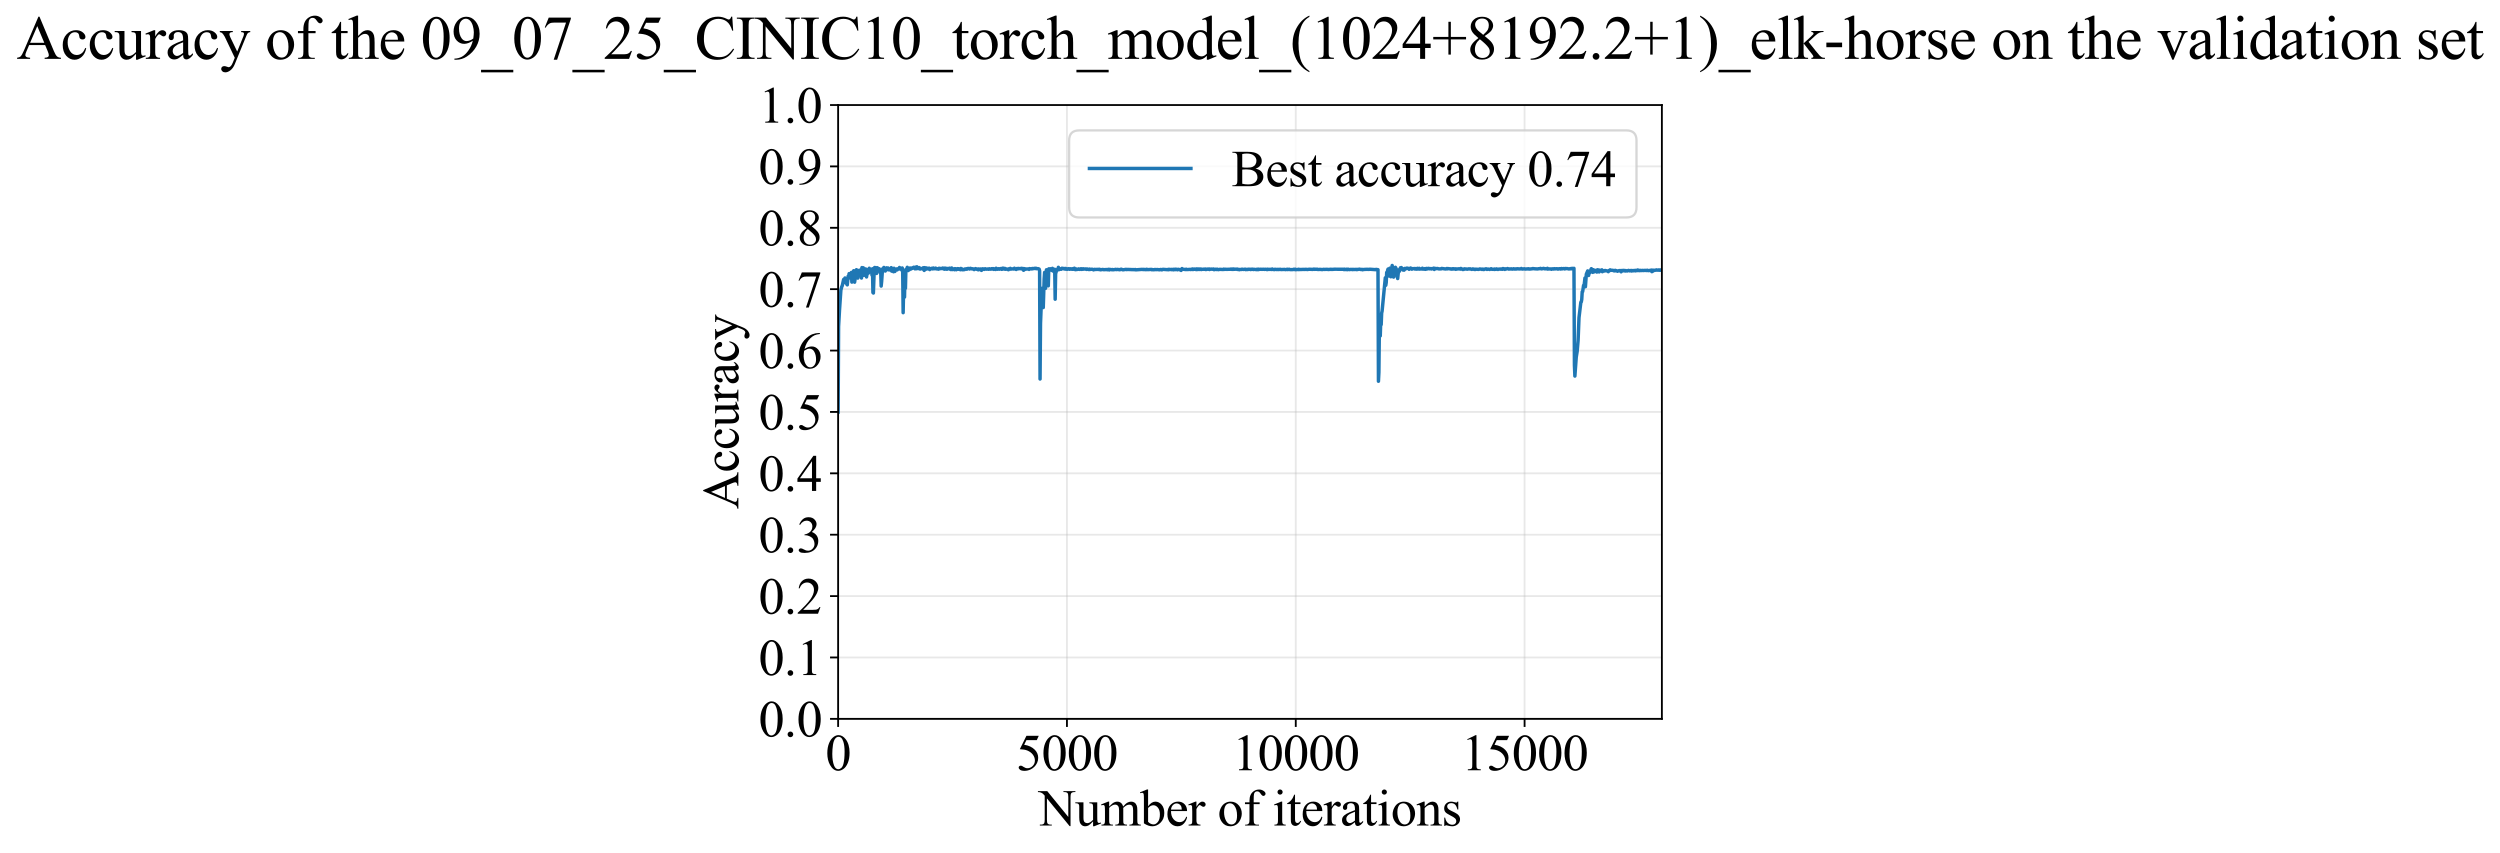 <?xml version="1.0" encoding="utf-8" standalone="no"?>
<!DOCTYPE svg PUBLIC "-//W3C//DTD SVG 1.1//EN"
  "http://www.w3.org/Graphics/SVG/1.1/DTD/svg11.dtd">
<svg xmlns:xlink="http://www.w3.org/1999/xlink" width="1083.814pt" height="369.808pt" viewBox="0 0 1083.814 369.808" xmlns="http://www.w3.org/2000/svg" version="1.1">
 <defs>
  <style type="text/css">*{stroke-linejoin: round; stroke-linecap: butt}</style>
 </defs>
 <g id="figure_1">
  <g id="patch_1">
   <path d="M 0 369.808 
L 1083.814 369.808 
L 1083.814 0 
L 0 0 
z
" style="fill: #ffffff"/>
  </g>
  <g id="axes_1">
   <g id="patch_2">
    <path d="M 363.347 311.644 
L 720.467 311.644 
L 720.467 45.532 
L 363.347 45.532 
z
" style="fill: #ffffff"/>
   </g>
   <g id="matplotlib.axis_1">
    <g id="xtick_1">
     <g id="line2d_1">
      <path d="M 363.347 311.644 
L 363.347 45.532 
" clip-path="url(#p7f455875ec)" style="fill: none; stroke: #b0b0b0; stroke-opacity: 0.3; stroke-width: 0.8; stroke-linecap: square"/>
     </g>
     <g id="line2d_2">
      <defs>
       <path id="mf8acde576f" d="M 0 0 
L 0 3.5 
" style="stroke: #000000; stroke-width: 0.8"/>
      </defs>
      <g>
       <use xlink:href="#mf8acde576f" x="363.347" y="311.644" style="stroke: #000000; stroke-width: 0.8"/>
      </g>
     </g>
     <g id="text_1">
      <!-- 0 -->
      <g transform="translate(357.847 333.92) scale(0.22 -0.22)">
       <defs>
        <path id="TimesNewRomanPSMT-30" d="M 231 2094 
Q 231 2819 450 3342 
Q 669 3866 1031 4122 
Q 1313 4325 1613 4325 
Q 2100 4325 2488 3828 
Q 2972 3213 2972 2159 
Q 2972 1422 2759 906 
Q 2547 391 2217 158 
Q 1888 -75 1581 -75 
Q 975 -75 572 641 
Q 231 1244 231 2094 
z
M 844 2016 
Q 844 1141 1059 588 
Q 1238 122 1591 122 
Q 1759 122 1940 273 
Q 2122 425 2216 781 
Q 2359 1319 2359 2297 
Q 2359 3022 2209 3506 
Q 2097 3866 1919 4016 
Q 1791 4119 1609 4119 
Q 1397 4119 1231 3928 
Q 1006 3669 925 3112 
Q 844 2556 844 2016 
z
" transform="scale(0.016)"/>
       </defs>
       <use xlink:href="#TimesNewRomanPSMT-30"/>
      </g>
     </g>
    </g>
    <g id="xtick_2">
     <g id="line2d_3">
      <path d="M 462.547 311.644 
L 462.547 45.532 
" clip-path="url(#p7f455875ec)" style="fill: none; stroke: #b0b0b0; stroke-opacity: 0.3; stroke-width: 0.8; stroke-linecap: square"/>
     </g>
     <g id="line2d_4">
      <g>
       <use xlink:href="#mf8acde576f" x="462.547" y="311.644" style="stroke: #000000; stroke-width: 0.8"/>
      </g>
     </g>
     <g id="text_2">
      <!-- 5000 -->
      <g transform="translate(440.547 333.92) scale(0.22 -0.22)">
       <defs>
        <path id="TimesNewRomanPSMT-35" d="M 2778 4238 
L 2534 3706 
L 1259 3706 
L 981 3138 
Q 1809 3016 2294 2522 
Q 2709 2097 2709 1522 
Q 2709 1188 2573 903 
Q 2438 619 2231 419 
Q 2025 219 1772 97 
Q 1413 -75 1034 -75 
Q 653 -75 479 54 
Q 306 184 306 341 
Q 306 428 378 495 
Q 450 563 559 563 
Q 641 563 702 538 
Q 763 513 909 409 
Q 1144 247 1384 247 
Q 1750 247 2026 523 
Q 2303 800 2303 1197 
Q 2303 1581 2056 1914 
Q 1809 2247 1375 2428 
Q 1034 2569 447 2591 
L 1259 4238 
L 2778 4238 
z
" transform="scale(0.016)"/>
       </defs>
       <use xlink:href="#TimesNewRomanPSMT-35"/>
       <use xlink:href="#TimesNewRomanPSMT-30" transform="translate(50 0)"/>
       <use xlink:href="#TimesNewRomanPSMT-30" transform="translate(100 0)"/>
       <use xlink:href="#TimesNewRomanPSMT-30" transform="translate(150 0)"/>
      </g>
     </g>
    </g>
    <g id="xtick_3">
     <g id="line2d_5">
      <path d="M 561.747 311.644 
L 561.747 45.532 
" clip-path="url(#p7f455875ec)" style="fill: none; stroke: #b0b0b0; stroke-opacity: 0.3; stroke-width: 0.8; stroke-linecap: square"/>
     </g>
     <g id="line2d_6">
      <g>
       <use xlink:href="#mf8acde576f" x="561.747" y="311.644" style="stroke: #000000; stroke-width: 0.8"/>
      </g>
     </g>
     <g id="text_3">
      <!-- 10000 -->
      <g transform="translate(534.247 333.92) scale(0.22 -0.22)">
       <defs>
        <path id="TimesNewRomanPSMT-31" d="M 750 3822 
L 1781 4325 
L 1884 4325 
L 1884 747 
Q 1884 391 1914 303 
Q 1944 216 2037 169 
Q 2131 122 2419 116 
L 2419 0 
L 825 0 
L 825 116 
Q 1125 122 1212 167 
Q 1300 213 1334 289 
Q 1369 366 1369 747 
L 1369 3034 
Q 1369 3497 1338 3628 
Q 1316 3728 1258 3775 
Q 1200 3822 1119 3822 
Q 1003 3822 797 3725 
L 750 3822 
z
" transform="scale(0.016)"/>
       </defs>
       <use xlink:href="#TimesNewRomanPSMT-31"/>
       <use xlink:href="#TimesNewRomanPSMT-30" transform="translate(50 0)"/>
       <use xlink:href="#TimesNewRomanPSMT-30" transform="translate(100 0)"/>
       <use xlink:href="#TimesNewRomanPSMT-30" transform="translate(150 0)"/>
       <use xlink:href="#TimesNewRomanPSMT-30" transform="translate(200 0)"/>
      </g>
     </g>
    </g>
    <g id="xtick_4">
     <g id="line2d_7">
      <path d="M 660.947 311.644 
L 660.947 45.532 
" clip-path="url(#p7f455875ec)" style="fill: none; stroke: #b0b0b0; stroke-opacity: 0.3; stroke-width: 0.8; stroke-linecap: square"/>
     </g>
     <g id="line2d_8">
      <g>
       <use xlink:href="#mf8acde576f" x="660.947" y="311.644" style="stroke: #000000; stroke-width: 0.8"/>
      </g>
     </g>
     <g id="text_4">
      <!-- 15000 -->
      <g transform="translate(633.447 333.92) scale(0.22 -0.22)">
       <use xlink:href="#TimesNewRomanPSMT-31"/>
       <use xlink:href="#TimesNewRomanPSMT-35" transform="translate(50 0)"/>
       <use xlink:href="#TimesNewRomanPSMT-30" transform="translate(100 0)"/>
       <use xlink:href="#TimesNewRomanPSMT-30" transform="translate(150 0)"/>
       <use xlink:href="#TimesNewRomanPSMT-30" transform="translate(200 0)"/>
      </g>
     </g>
    </g>
    <g id="text_5">
     <!-- Number of iterations -->
     <g transform="translate(450.265 357.902) scale(0.22 -0.22)">
      <defs>
       <path id="TimesNewRomanPSMT-4e" d="M -84 4238 
L 1066 4238 
L 3656 1059 
L 3656 3503 
Q 3656 3894 3569 3991 
Q 3453 4122 3203 4122 
L 3056 4122 
L 3056 4238 
L 4531 4238 
L 4531 4122 
L 4381 4122 
Q 4113 4122 4000 3959 
Q 3931 3859 3931 3503 
L 3931 -69 
L 3819 -69 
L 1025 3344 
L 1025 734 
Q 1025 344 1109 247 
Q 1228 116 1475 116 
L 1625 116 
L 1625 0 
L 150 0 
L 150 116 
L 297 116 
Q 569 116 681 278 
Q 750 378 750 734 
L 750 3681 
Q 566 3897 470 3965 
Q 375 4034 191 4094 
Q 100 4122 -84 4122 
L -84 4238 
z
" transform="scale(0.016)"/>
       <path id="TimesNewRomanPSMT-75" d="M 2709 2863 
L 2709 1128 
Q 2709 631 2732 520 
Q 2756 409 2807 365 
Q 2859 322 2928 322 
Q 3025 322 3147 375 
L 3191 266 
L 2334 -88 
L 2194 -88 
L 2194 519 
Q 1825 119 1631 15 
Q 1438 -88 1222 -88 
Q 981 -88 804 51 
Q 628 191 559 409 
Q 491 628 491 1028 
L 491 2306 
Q 491 2509 447 2587 
Q 403 2666 317 2708 
Q 231 2750 6 2747 
L 6 2863 
L 1009 2863 
L 1009 947 
Q 1009 547 1148 422 
Q 1288 297 1484 297 
Q 1619 297 1789 381 
Q 1959 466 2194 703 
L 2194 2325 
Q 2194 2569 2105 2655 
Q 2016 2741 1734 2747 
L 1734 2863 
L 2709 2863 
z
" transform="scale(0.016)"/>
       <path id="TimesNewRomanPSMT-6d" d="M 1050 2338 
Q 1363 2650 1419 2697 
Q 1559 2816 1721 2881 
Q 1884 2947 2044 2947 
Q 2313 2947 2506 2790 
Q 2700 2634 2766 2338 
Q 3088 2713 3309 2830 
Q 3531 2947 3766 2947 
Q 3994 2947 4170 2830 
Q 4347 2713 4450 2447 
Q 4519 2266 4519 1878 
L 4519 647 
Q 4519 378 4559 278 
Q 4591 209 4675 161 
Q 4759 113 4950 113 
L 4950 0 
L 3538 0 
L 3538 113 
L 3597 113 
Q 3781 113 3884 184 
Q 3956 234 3988 344 
Q 4000 397 4000 647 
L 4000 1878 
Q 4000 2228 3916 2372 
Q 3794 2572 3525 2572 
Q 3359 2572 3192 2489 
Q 3025 2406 2788 2181 
L 2781 2147 
L 2788 2013 
L 2788 647 
Q 2788 353 2820 281 
Q 2853 209 2943 161 
Q 3034 113 3253 113 
L 3253 0 
L 1806 0 
L 1806 113 
Q 2044 113 2133 169 
Q 2222 225 2256 338 
Q 2272 391 2272 647 
L 2272 1878 
Q 2272 2228 2169 2381 
Q 2031 2581 1784 2581 
Q 1616 2581 1450 2491 
Q 1191 2353 1050 2181 
L 1050 647 
Q 1050 366 1089 281 
Q 1128 197 1204 155 
Q 1281 113 1516 113 
L 1516 0 
L 100 0 
L 100 113 
Q 297 113 375 155 
Q 453 197 493 289 
Q 534 381 534 647 
L 534 1741 
Q 534 2213 506 2350 
Q 484 2453 437 2492 
Q 391 2531 309 2531 
Q 222 2531 100 2484 
L 53 2597 
L 916 2947 
L 1050 2947 
L 1050 2338 
z
" transform="scale(0.016)"/>
       <path id="TimesNewRomanPSMT-62" d="M 984 2369 
Q 1400 2947 1881 2947 
Q 2322 2947 2650 2570 
Q 2978 2194 2978 1541 
Q 2978 778 2472 313 
Q 2038 -88 1503 -88 
Q 1253 -88 995 3 
Q 738 94 469 275 
L 469 3241 
Q 469 3728 445 3840 
Q 422 3953 372 3993 
Q 322 4034 247 4034 
Q 159 4034 28 3984 
L -16 4094 
L 844 4444 
L 984 4444 
L 984 2369 
z
M 984 2169 
L 984 456 
Q 1144 300 1314 220 
Q 1484 141 1663 141 
Q 1947 141 2192 453 
Q 2438 766 2438 1363 
Q 2438 1913 2192 2208 
Q 1947 2503 1634 2503 
Q 1469 2503 1303 2419 
Q 1178 2356 984 2169 
z
" transform="scale(0.016)"/>
       <path id="TimesNewRomanPSMT-65" d="M 681 1784 
Q 678 1147 991 784 
Q 1303 422 1725 422 
Q 2006 422 2214 576 
Q 2422 731 2563 1106 
L 2659 1044 
Q 2594 616 2278 264 
Q 1963 -88 1488 -88 
Q 972 -88 605 314 
Q 238 716 238 1394 
Q 238 2128 614 2539 
Q 991 2950 1559 2950 
Q 2041 2950 2350 2633 
Q 2659 2316 2659 1784 
L 681 1784 
z
M 681 1966 
L 2006 1966 
Q 1991 2241 1941 2353 
Q 1863 2528 1708 2628 
Q 1553 2728 1384 2728 
Q 1125 2728 920 2526 
Q 716 2325 681 1966 
z
" transform="scale(0.016)"/>
       <path id="TimesNewRomanPSMT-72" d="M 1038 2947 
L 1038 2303 
Q 1397 2947 1775 2947 
Q 1947 2947 2059 2842 
Q 2172 2738 2172 2600 
Q 2172 2478 2090 2393 
Q 2009 2309 1897 2309 
Q 1788 2309 1652 2417 
Q 1516 2525 1450 2525 
Q 1394 2525 1328 2463 
Q 1188 2334 1038 2041 
L 1038 669 
Q 1038 431 1097 309 
Q 1138 225 1241 169 
Q 1344 113 1538 113 
L 1538 0 
L 72 0 
L 72 113 
Q 291 113 397 181 
Q 475 231 506 341 
Q 522 394 522 644 
L 522 1753 
Q 522 2253 501 2348 
Q 481 2444 426 2487 
Q 372 2531 291 2531 
Q 194 2531 72 2484 
L 41 2597 
L 906 2947 
L 1038 2947 
z
" transform="scale(0.016)"/>
       <path id="TimesNewRomanPSMT-20" transform="scale(0.016)"/>
       <path id="TimesNewRomanPSMT-6f" d="M 1600 2947 
Q 2250 2947 2644 2453 
Q 2978 2031 2978 1484 
Q 2978 1100 2793 706 
Q 2609 313 2286 112 
Q 1963 -88 1566 -88 
Q 919 -88 538 428 
Q 216 863 216 1403 
Q 216 1797 411 2186 
Q 606 2575 925 2761 
Q 1244 2947 1600 2947 
z
M 1503 2744 
Q 1338 2744 1170 2645 
Q 1003 2547 900 2300 
Q 797 2053 797 1666 
Q 797 1041 1045 587 
Q 1294 134 1700 134 
Q 2003 134 2200 384 
Q 2397 634 2397 1244 
Q 2397 2006 2069 2444 
Q 1847 2744 1503 2744 
z
" transform="scale(0.016)"/>
       <path id="TimesNewRomanPSMT-66" d="M 1319 2638 
L 1319 756 
Q 1319 356 1406 250 
Q 1522 113 1716 113 
L 1975 113 
L 1975 0 
L 266 0 
L 266 113 
L 394 113 
Q 519 113 622 175 
Q 725 238 764 344 
Q 803 450 803 756 
L 803 2638 
L 247 2638 
L 247 2863 
L 803 2863 
L 803 3050 
Q 803 3478 940 3775 
Q 1078 4072 1361 4255 
Q 1644 4438 1997 4438 
Q 2325 4438 2600 4225 
Q 2781 4084 2781 3909 
Q 2781 3816 2700 3733 
Q 2619 3650 2525 3650 
Q 2453 3650 2373 3701 
Q 2294 3753 2178 3923 
Q 2063 4094 1966 4153 
Q 1869 4213 1750 4213 
Q 1606 4213 1506 4136 
Q 1406 4059 1362 3898 
Q 1319 3738 1319 3069 
L 1319 2863 
L 2056 2863 
L 2056 2638 
L 1319 2638 
z
" transform="scale(0.016)"/>
       <path id="TimesNewRomanPSMT-69" d="M 928 4444 
Q 1059 4444 1151 4351 
Q 1244 4259 1244 4128 
Q 1244 3997 1151 3903 
Q 1059 3809 928 3809 
Q 797 3809 703 3903 
Q 609 3997 609 4128 
Q 609 4259 701 4351 
Q 794 4444 928 4444 
z
M 1188 2947 
L 1188 647 
Q 1188 378 1227 289 
Q 1266 200 1342 156 
Q 1419 113 1622 113 
L 1622 0 
L 231 0 
L 231 113 
Q 441 113 512 153 
Q 584 194 626 287 
Q 669 381 669 647 
L 669 1750 
Q 669 2216 641 2353 
Q 619 2453 572 2492 
Q 525 2531 444 2531 
Q 356 2531 231 2484 
L 188 2597 
L 1050 2947 
L 1188 2947 
z
" transform="scale(0.016)"/>
       <path id="TimesNewRomanPSMT-74" d="M 1031 3803 
L 1031 2863 
L 1700 2863 
L 1700 2644 
L 1031 2644 
L 1031 788 
Q 1031 509 1111 412 
Q 1191 316 1316 316 
Q 1419 316 1516 380 
Q 1613 444 1666 569 
L 1788 569 
Q 1678 263 1478 108 
Q 1278 -47 1066 -47 
Q 922 -47 784 33 
Q 647 113 581 261 
Q 516 409 516 719 
L 516 2644 
L 63 2644 
L 63 2747 
Q 234 2816 414 2980 
Q 594 3144 734 3369 
Q 806 3488 934 3803 
L 1031 3803 
z
" transform="scale(0.016)"/>
       <path id="TimesNewRomanPSMT-61" d="M 1822 413 
Q 1381 72 1269 19 
Q 1100 -59 909 -59 
Q 613 -59 420 144 
Q 228 347 228 678 
Q 228 888 322 1041 
Q 450 1253 767 1440 
Q 1084 1628 1822 1897 
L 1822 2009 
Q 1822 2438 1686 2597 
Q 1550 2756 1291 2756 
Q 1094 2756 978 2650 
Q 859 2544 859 2406 
L 866 2225 
Q 866 2081 792 2003 
Q 719 1925 600 1925 
Q 484 1925 411 2006 
Q 338 2088 338 2228 
Q 338 2497 613 2722 
Q 888 2947 1384 2947 
Q 1766 2947 2009 2819 
Q 2194 2722 2281 2516 
Q 2338 2381 2338 1966 
L 2338 994 
Q 2338 584 2353 492 
Q 2369 400 2405 369 
Q 2441 338 2488 338 
Q 2538 338 2575 359 
Q 2641 400 2828 588 
L 2828 413 
Q 2478 -56 2159 -56 
Q 2006 -56 1915 50 
Q 1825 156 1822 413 
z
M 1822 616 
L 1822 1706 
Q 1350 1519 1213 1441 
Q 966 1303 859 1153 
Q 753 1003 753 825 
Q 753 600 887 451 
Q 1022 303 1197 303 
Q 1434 303 1822 616 
z
" transform="scale(0.016)"/>
       <path id="TimesNewRomanPSMT-6e" d="M 1034 2341 
Q 1538 2947 1994 2947 
Q 2228 2947 2397 2830 
Q 2566 2713 2666 2444 
Q 2734 2256 2734 1869 
L 2734 647 
Q 2734 375 2778 278 
Q 2813 200 2889 156 
Q 2966 113 3172 113 
L 3172 0 
L 1756 0 
L 1756 113 
L 1816 113 
Q 2016 113 2095 173 
Q 2175 234 2206 353 
Q 2219 400 2219 647 
L 2219 1819 
Q 2219 2209 2117 2386 
Q 2016 2563 1775 2563 
Q 1403 2563 1034 2156 
L 1034 647 
Q 1034 356 1069 288 
Q 1113 197 1189 155 
Q 1266 113 1500 113 
L 1500 0 
L 84 0 
L 84 113 
L 147 113 
Q 366 113 442 223 
Q 519 334 519 647 
L 519 1709 
Q 519 2225 495 2337 
Q 472 2450 423 2490 
Q 375 2531 294 2531 
Q 206 2531 84 2484 
L 38 2597 
L 900 2947 
L 1034 2947 
L 1034 2341 
z
" transform="scale(0.016)"/>
       <path id="TimesNewRomanPSMT-73" d="M 2050 2947 
L 2050 1972 
L 1947 1972 
Q 1828 2431 1642 2597 
Q 1456 2763 1169 2763 
Q 950 2763 815 2647 
Q 681 2531 681 2391 
Q 681 2216 781 2091 
Q 878 1963 1175 1819 
L 1631 1597 
Q 2266 1288 2266 781 
Q 2266 391 1970 151 
Q 1675 -88 1309 -88 
Q 1047 -88 709 6 
Q 606 38 541 38 
Q 469 38 428 -44 
L 325 -44 
L 325 978 
L 428 978 
Q 516 541 762 319 
Q 1009 97 1316 97 
Q 1531 97 1667 223 
Q 1803 350 1803 528 
Q 1803 744 1651 891 
Q 1500 1038 1047 1263 
Q 594 1488 453 1669 
Q 313 1847 313 2119 
Q 313 2472 555 2709 
Q 797 2947 1181 2947 
Q 1350 2947 1591 2875 
Q 1750 2828 1803 2828 
Q 1853 2828 1881 2850 
Q 1909 2872 1947 2947 
L 2050 2947 
z
" transform="scale(0.016)"/>
      </defs>
      <use xlink:href="#TimesNewRomanPSMT-4e"/>
      <use xlink:href="#TimesNewRomanPSMT-75" transform="translate(72.217 0)"/>
      <use xlink:href="#TimesNewRomanPSMT-6d" transform="translate(122.217 0)"/>
      <use xlink:href="#TimesNewRomanPSMT-62" transform="translate(200 0)"/>
      <use xlink:href="#TimesNewRomanPSMT-65" transform="translate(250 0)"/>
      <use xlink:href="#TimesNewRomanPSMT-72" transform="translate(294.385 0)"/>
      <use xlink:href="#TimesNewRomanPSMT-20" transform="translate(327.686 0)"/>
      <use xlink:href="#TimesNewRomanPSMT-6f" transform="translate(352.686 0)"/>
      <use xlink:href="#TimesNewRomanPSMT-66" transform="translate(402.686 0)"/>
      <use xlink:href="#TimesNewRomanPSMT-20" transform="translate(435.986 0)"/>
      <use xlink:href="#TimesNewRomanPSMT-69" transform="translate(460.986 0)"/>
      <use xlink:href="#TimesNewRomanPSMT-74" transform="translate(488.77 0)"/>
      <use xlink:href="#TimesNewRomanPSMT-65" transform="translate(516.553 0)"/>
      <use xlink:href="#TimesNewRomanPSMT-72" transform="translate(560.938 0)"/>
      <use xlink:href="#TimesNewRomanPSMT-61" transform="translate(594.238 0)"/>
      <use xlink:href="#TimesNewRomanPSMT-74" transform="translate(638.623 0)"/>
      <use xlink:href="#TimesNewRomanPSMT-69" transform="translate(666.406 0)"/>
      <use xlink:href="#TimesNewRomanPSMT-6f" transform="translate(694.189 0)"/>
      <use xlink:href="#TimesNewRomanPSMT-6e" transform="translate(744.189 0)"/>
      <use xlink:href="#TimesNewRomanPSMT-73" transform="translate(794.189 0)"/>
     </g>
    </g>
   </g>
   <g id="matplotlib.axis_2">
    <g id="ytick_1">
     <g id="line2d_9">
      <path d="M 363.347 311.644 
L 720.467 311.644 
" clip-path="url(#p7f455875ec)" style="fill: none; stroke: #b0b0b0; stroke-opacity: 0.3; stroke-width: 0.8; stroke-linecap: square"/>
     </g>
     <g id="line2d_10">
      <defs>
       <path id="m98baefd590" d="M 0 0 
L -3.5 0 
" style="stroke: #000000; stroke-width: 0.8"/>
      </defs>
      <g>
       <use xlink:href="#m98baefd590" x="363.347" y="311.644" style="stroke: #000000; stroke-width: 0.8"/>
      </g>
     </g>
     <g id="text_6">
      <!-- 0.0 -->
      <g transform="translate(328.847 319.282) scale(0.22 -0.22)">
       <defs>
        <path id="TimesNewRomanPSMT-2e" d="M 800 606 
Q 947 606 1047 504 
Q 1147 403 1147 259 
Q 1147 116 1045 14 
Q 944 -88 800 -88 
Q 656 -88 554 14 
Q 453 116 453 259 
Q 453 406 554 506 
Q 656 606 800 606 
z
" transform="scale(0.016)"/>
       </defs>
       <use xlink:href="#TimesNewRomanPSMT-30"/>
       <use xlink:href="#TimesNewRomanPSMT-2e" transform="translate(50 0)"/>
       <use xlink:href="#TimesNewRomanPSMT-30" transform="translate(75 0)"/>
      </g>
     </g>
    </g>
    <g id="ytick_2">
     <g id="line2d_11">
      <path d="M 363.347 285.032 
L 720.467 285.032 
" clip-path="url(#p7f455875ec)" style="fill: none; stroke: #b0b0b0; stroke-opacity: 0.3; stroke-width: 0.8; stroke-linecap: square"/>
     </g>
     <g id="line2d_12">
      <g>
       <use xlink:href="#m98baefd590" x="363.347" y="285.032" style="stroke: #000000; stroke-width: 0.8"/>
      </g>
     </g>
     <g id="text_7">
      <!-- 0.1 -->
      <g transform="translate(328.847 292.67) scale(0.22 -0.22)">
       <use xlink:href="#TimesNewRomanPSMT-30"/>
       <use xlink:href="#TimesNewRomanPSMT-2e" transform="translate(50 0)"/>
       <use xlink:href="#TimesNewRomanPSMT-31" transform="translate(75 0)"/>
      </g>
     </g>
    </g>
    <g id="ytick_3">
     <g id="line2d_13">
      <path d="M 363.347 258.421 
L 720.467 258.421 
" clip-path="url(#p7f455875ec)" style="fill: none; stroke: #b0b0b0; stroke-opacity: 0.3; stroke-width: 0.8; stroke-linecap: square"/>
     </g>
     <g id="line2d_14">
      <g>
       <use xlink:href="#m98baefd590" x="363.347" y="258.421" style="stroke: #000000; stroke-width: 0.8"/>
      </g>
     </g>
     <g id="text_8">
      <!-- 0.2 -->
      <g transform="translate(328.847 266.059) scale(0.22 -0.22)">
       <defs>
        <path id="TimesNewRomanPSMT-32" d="M 2934 816 
L 2638 0 
L 138 0 
L 138 116 
Q 1241 1122 1691 1759 
Q 2141 2397 2141 2925 
Q 2141 3328 1894 3587 
Q 1647 3847 1303 3847 
Q 991 3847 742 3664 
Q 494 3481 375 3128 
L 259 3128 
Q 338 3706 661 4015 
Q 984 4325 1469 4325 
Q 1984 4325 2329 3994 
Q 2675 3663 2675 3213 
Q 2675 2891 2525 2569 
Q 2294 2063 1775 1497 
Q 997 647 803 472 
L 1909 472 
Q 2247 472 2383 497 
Q 2519 522 2628 598 
Q 2738 675 2819 816 
L 2934 816 
z
" transform="scale(0.016)"/>
       </defs>
       <use xlink:href="#TimesNewRomanPSMT-30"/>
       <use xlink:href="#TimesNewRomanPSMT-2e" transform="translate(50 0)"/>
       <use xlink:href="#TimesNewRomanPSMT-32" transform="translate(75 0)"/>
      </g>
     </g>
    </g>
    <g id="ytick_4">
     <g id="line2d_15">
      <path d="M 363.347 231.81 
L 720.467 231.81 
" clip-path="url(#p7f455875ec)" style="fill: none; stroke: #b0b0b0; stroke-opacity: 0.3; stroke-width: 0.8; stroke-linecap: square"/>
     </g>
     <g id="line2d_16">
      <g>
       <use xlink:href="#m98baefd590" x="363.347" y="231.81" style="stroke: #000000; stroke-width: 0.8"/>
      </g>
     </g>
     <g id="text_9">
      <!-- 0.3 -->
      <g transform="translate(328.847 239.448) scale(0.22 -0.22)">
       <defs>
        <path id="TimesNewRomanPSMT-33" d="M 325 3431 
Q 506 3859 782 4092 
Q 1059 4325 1472 4325 
Q 1981 4325 2253 3994 
Q 2459 3747 2459 3466 
Q 2459 3003 1878 2509 
Q 2269 2356 2469 2072 
Q 2669 1788 2669 1403 
Q 2669 853 2319 450 
Q 1863 -75 997 -75 
Q 569 -75 414 31 
Q 259 138 259 259 
Q 259 350 332 419 
Q 406 488 509 488 
Q 588 488 669 463 
Q 722 447 909 348 
Q 1097 250 1169 231 
Q 1284 197 1416 197 
Q 1734 197 1970 444 
Q 2206 691 2206 1028 
Q 2206 1275 2097 1509 
Q 2016 1684 1919 1775 
Q 1784 1900 1550 2001 
Q 1316 2103 1072 2103 
L 972 2103 
L 972 2197 
Q 1219 2228 1467 2375 
Q 1716 2522 1828 2728 
Q 1941 2934 1941 3181 
Q 1941 3503 1739 3701 
Q 1538 3900 1238 3900 
Q 753 3900 428 3381 
L 325 3431 
z
" transform="scale(0.016)"/>
       </defs>
       <use xlink:href="#TimesNewRomanPSMT-30"/>
       <use xlink:href="#TimesNewRomanPSMT-2e" transform="translate(50 0)"/>
       <use xlink:href="#TimesNewRomanPSMT-33" transform="translate(75 0)"/>
      </g>
     </g>
    </g>
    <g id="ytick_5">
     <g id="line2d_17">
      <path d="M 363.347 205.199 
L 720.467 205.199 
" clip-path="url(#p7f455875ec)" style="fill: none; stroke: #b0b0b0; stroke-opacity: 0.3; stroke-width: 0.8; stroke-linecap: square"/>
     </g>
     <g id="line2d_18">
      <g>
       <use xlink:href="#m98baefd590" x="363.347" y="205.199" style="stroke: #000000; stroke-width: 0.8"/>
      </g>
     </g>
     <g id="text_10">
      <!-- 0.4 -->
      <g transform="translate(328.847 212.837) scale(0.22 -0.22)">
       <defs>
        <path id="TimesNewRomanPSMT-34" d="M 2978 1563 
L 2978 1119 
L 2409 1119 
L 2409 0 
L 1894 0 
L 1894 1119 
L 100 1119 
L 100 1519 
L 2066 4325 
L 2409 4325 
L 2409 1563 
L 2978 1563 
z
M 1894 1563 
L 1894 3666 
L 406 1563 
L 1894 1563 
z
" transform="scale(0.016)"/>
       </defs>
       <use xlink:href="#TimesNewRomanPSMT-30"/>
       <use xlink:href="#TimesNewRomanPSMT-2e" transform="translate(50 0)"/>
       <use xlink:href="#TimesNewRomanPSMT-34" transform="translate(75 0)"/>
      </g>
     </g>
    </g>
    <g id="ytick_6">
     <g id="line2d_19">
      <path d="M 363.347 178.588 
L 720.467 178.588 
" clip-path="url(#p7f455875ec)" style="fill: none; stroke: #b0b0b0; stroke-opacity: 0.3; stroke-width: 0.8; stroke-linecap: square"/>
     </g>
     <g id="line2d_20">
      <g>
       <use xlink:href="#m98baefd590" x="363.347" y="178.588" style="stroke: #000000; stroke-width: 0.8"/>
      </g>
     </g>
     <g id="text_11">
      <!-- 0.5 -->
      <g transform="translate(328.847 186.226) scale(0.22 -0.22)">
       <use xlink:href="#TimesNewRomanPSMT-30"/>
       <use xlink:href="#TimesNewRomanPSMT-2e" transform="translate(50 0)"/>
       <use xlink:href="#TimesNewRomanPSMT-35" transform="translate(75 0)"/>
      </g>
     </g>
    </g>
    <g id="ytick_7">
     <g id="line2d_21">
      <path d="M 363.347 151.976 
L 720.467 151.976 
" clip-path="url(#p7f455875ec)" style="fill: none; stroke: #b0b0b0; stroke-opacity: 0.3; stroke-width: 0.8; stroke-linecap: square"/>
     </g>
     <g id="line2d_22">
      <g>
       <use xlink:href="#m98baefd590" x="363.347" y="151.976" style="stroke: #000000; stroke-width: 0.8"/>
      </g>
     </g>
     <g id="text_12">
      <!-- 0.6 -->
      <g transform="translate(328.847 159.614) scale(0.22 -0.22)">
       <defs>
        <path id="TimesNewRomanPSMT-36" d="M 2869 4325 
L 2869 4209 
Q 2456 4169 2195 4045 
Q 1934 3922 1679 3669 
Q 1425 3416 1258 3105 
Q 1091 2794 978 2366 
Q 1428 2675 1881 2675 
Q 2316 2675 2634 2325 
Q 2953 1975 2953 1425 
Q 2953 894 2631 456 
Q 2244 -75 1606 -75 
Q 1172 -75 869 213 
Q 275 772 275 1663 
Q 275 2231 503 2743 
Q 731 3256 1154 3653 
Q 1578 4050 1965 4187 
Q 2353 4325 2688 4325 
L 2869 4325 
z
M 925 2138 
Q 869 1716 869 1456 
Q 869 1156 980 804 
Q 1091 453 1309 247 
Q 1469 100 1697 100 
Q 1969 100 2183 356 
Q 2397 613 2397 1088 
Q 2397 1622 2184 2012 
Q 1972 2403 1581 2403 
Q 1463 2403 1327 2353 
Q 1191 2303 925 2138 
z
" transform="scale(0.016)"/>
       </defs>
       <use xlink:href="#TimesNewRomanPSMT-30"/>
       <use xlink:href="#TimesNewRomanPSMT-2e" transform="translate(50 0)"/>
       <use xlink:href="#TimesNewRomanPSMT-36" transform="translate(75 0)"/>
      </g>
     </g>
    </g>
    <g id="ytick_8">
     <g id="line2d_23">
      <path d="M 363.347 125.365 
L 720.467 125.365 
" clip-path="url(#p7f455875ec)" style="fill: none; stroke: #b0b0b0; stroke-opacity: 0.3; stroke-width: 0.8; stroke-linecap: square"/>
     </g>
     <g id="line2d_24">
      <g>
       <use xlink:href="#m98baefd590" x="363.347" y="125.365" style="stroke: #000000; stroke-width: 0.8"/>
      </g>
     </g>
     <g id="text_13">
      <!-- 0.7 -->
      <g transform="translate(328.847 133.003) scale(0.22 -0.22)">
       <defs>
        <path id="TimesNewRomanPSMT-37" d="M 644 4238 
L 2916 4238 
L 2916 4119 
L 1503 -88 
L 1153 -88 
L 2419 3728 
L 1253 3728 
Q 900 3728 750 3644 
Q 488 3500 328 3200 
L 238 3234 
L 644 4238 
z
" transform="scale(0.016)"/>
       </defs>
       <use xlink:href="#TimesNewRomanPSMT-30"/>
       <use xlink:href="#TimesNewRomanPSMT-2e" transform="translate(50 0)"/>
       <use xlink:href="#TimesNewRomanPSMT-37" transform="translate(75 0)"/>
      </g>
     </g>
    </g>
    <g id="ytick_9">
     <g id="line2d_25">
      <path d="M 363.347 98.754 
L 720.467 98.754 
" clip-path="url(#p7f455875ec)" style="fill: none; stroke: #b0b0b0; stroke-opacity: 0.3; stroke-width: 0.8; stroke-linecap: square"/>
     </g>
     <g id="line2d_26">
      <g>
       <use xlink:href="#m98baefd590" x="363.347" y="98.754" style="stroke: #000000; stroke-width: 0.8"/>
      </g>
     </g>
     <g id="text_14">
      <!-- 0.8 -->
      <g transform="translate(328.847 106.392) scale(0.22 -0.22)">
       <defs>
        <path id="TimesNewRomanPSMT-38" d="M 1228 2134 
Q 725 2547 579 2797 
Q 434 3047 434 3316 
Q 434 3728 753 4026 
Q 1072 4325 1600 4325 
Q 2113 4325 2425 4047 
Q 2738 3769 2738 3413 
Q 2738 3175 2569 2928 
Q 2400 2681 1866 2347 
Q 2416 1922 2594 1678 
Q 2831 1359 2831 1006 
Q 2831 559 2490 242 
Q 2150 -75 1597 -75 
Q 994 -75 656 303 
Q 388 606 388 966 
Q 388 1247 577 1523 
Q 766 1800 1228 2134 
z
M 1719 2469 
Q 2094 2806 2194 3001 
Q 2294 3197 2294 3444 
Q 2294 3772 2109 3958 
Q 1925 4144 1606 4144 
Q 1288 4144 1088 3959 
Q 888 3775 888 3528 
Q 888 3366 970 3203 
Q 1053 3041 1206 2894 
L 1719 2469 
z
M 1375 2016 
Q 1116 1797 991 1539 
Q 866 1281 866 981 
Q 866 578 1086 336 
Q 1306 94 1647 94 
Q 1984 94 2187 284 
Q 2391 475 2391 747 
Q 2391 972 2272 1150 
Q 2050 1481 1375 2016 
z
" transform="scale(0.016)"/>
       </defs>
       <use xlink:href="#TimesNewRomanPSMT-30"/>
       <use xlink:href="#TimesNewRomanPSMT-2e" transform="translate(50 0)"/>
       <use xlink:href="#TimesNewRomanPSMT-38" transform="translate(75 0)"/>
      </g>
     </g>
    </g>
    <g id="ytick_10">
     <g id="line2d_27">
      <path d="M 363.347 72.143 
L 720.467 72.143 
" clip-path="url(#p7f455875ec)" style="fill: none; stroke: #b0b0b0; stroke-opacity: 0.3; stroke-width: 0.8; stroke-linecap: square"/>
     </g>
     <g id="line2d_28">
      <g>
       <use xlink:href="#m98baefd590" x="363.347" y="72.143" style="stroke: #000000; stroke-width: 0.8"/>
      </g>
     </g>
     <g id="text_15">
      <!-- 0.9 -->
      <g transform="translate(328.847 79.781) scale(0.22 -0.22)">
       <defs>
        <path id="TimesNewRomanPSMT-39" d="M 338 -88 
L 338 28 
Q 744 34 1094 217 
Q 1444 400 1770 856 
Q 2097 1313 2225 1859 
Q 1734 1544 1338 1544 
Q 891 1544 572 1889 
Q 253 2234 253 2806 
Q 253 3363 572 3797 
Q 956 4325 1575 4325 
Q 2097 4325 2469 3894 
Q 2925 3359 2925 2575 
Q 2925 1869 2578 1258 
Q 2231 647 1613 244 
Q 1109 -88 516 -88 
L 338 -88 
z
M 2275 2091 
Q 2331 2497 2331 2741 
Q 2331 3044 2228 3395 
Q 2125 3747 1936 3934 
Q 1747 4122 1506 4122 
Q 1228 4122 1018 3872 
Q 809 3622 809 3128 
Q 809 2469 1088 2097 
Q 1291 1828 1588 1828 
Q 1731 1828 1928 1897 
Q 2125 1966 2275 2091 
z
" transform="scale(0.016)"/>
       </defs>
       <use xlink:href="#TimesNewRomanPSMT-30"/>
       <use xlink:href="#TimesNewRomanPSMT-2e" transform="translate(50 0)"/>
       <use xlink:href="#TimesNewRomanPSMT-39" transform="translate(75 0)"/>
      </g>
     </g>
    </g>
    <g id="ytick_11">
     <g id="line2d_29">
      <path d="M 363.347 45.532 
L 720.467 45.532 
" clip-path="url(#p7f455875ec)" style="fill: none; stroke: #b0b0b0; stroke-opacity: 0.3; stroke-width: 0.8; stroke-linecap: square"/>
     </g>
     <g id="line2d_30">
      <g>
       <use xlink:href="#m98baefd590" x="363.347" y="45.532" style="stroke: #000000; stroke-width: 0.8"/>
      </g>
     </g>
     <g id="text_16">
      <!-- 1.0 -->
      <g transform="translate(328.847 53.17) scale(0.22 -0.22)">
       <use xlink:href="#TimesNewRomanPSMT-31"/>
       <use xlink:href="#TimesNewRomanPSMT-2e" transform="translate(50 0)"/>
       <use xlink:href="#TimesNewRomanPSMT-30" transform="translate(75 0)"/>
      </g>
     </g>
    </g>
    <g id="text_17">
     <!-- Accuracy -->
     <g transform="translate(320.1 220.726) rotate(-90) scale(0.22 -0.22)">
      <defs>
       <path id="TimesNewRomanPSMT-41" d="M 2928 1419 
L 1288 1419 
L 1000 750 
Q 894 503 894 381 
Q 894 284 986 211 
Q 1078 138 1384 116 
L 1384 0 
L 50 0 
L 50 116 
Q 316 163 394 238 
Q 553 388 747 847 
L 2238 4334 
L 2347 4334 
L 3822 809 
Q 4000 384 4145 257 
Q 4291 131 4550 116 
L 4550 0 
L 2878 0 
L 2878 116 
Q 3131 128 3220 200 
Q 3309 272 3309 375 
Q 3309 513 3184 809 
L 2928 1419 
z
M 2841 1650 
L 2122 3363 
L 1384 1650 
L 2841 1650 
z
" transform="scale(0.016)"/>
       <path id="TimesNewRomanPSMT-63" d="M 2631 1088 
Q 2516 522 2178 217 
Q 1841 -88 1431 -88 
Q 944 -88 581 321 
Q 219 731 219 1428 
Q 219 2103 620 2525 
Q 1022 2947 1584 2947 
Q 2006 2947 2278 2723 
Q 2550 2500 2550 2259 
Q 2550 2141 2473 2067 
Q 2397 1994 2259 1994 
Q 2075 1994 1981 2113 
Q 1928 2178 1911 2362 
Q 1894 2547 1784 2644 
Q 1675 2738 1481 2738 
Q 1169 2738 978 2506 
Q 725 2200 725 1697 
Q 725 1184 976 792 
Q 1228 400 1656 400 
Q 1963 400 2206 609 
Q 2378 753 2541 1131 
L 2631 1088 
z
" transform="scale(0.016)"/>
       <path id="TimesNewRomanPSMT-79" d="M 38 2863 
L 1372 2863 
L 1372 2747 
L 1306 2747 
Q 1166 2747 1095 2686 
Q 1025 2625 1025 2534 
Q 1025 2413 1128 2197 
L 1825 753 
L 2466 2334 
Q 2519 2463 2519 2588 
Q 2519 2644 2497 2672 
Q 2472 2706 2419 2726 
Q 2366 2747 2231 2747 
L 2231 2863 
L 3163 2863 
L 3163 2747 
Q 3047 2734 2984 2696 
Q 2922 2659 2847 2556 
Q 2819 2513 2741 2316 
L 1575 -541 
Q 1406 -956 1132 -1168 
Q 859 -1381 606 -1381 
Q 422 -1381 303 -1275 
Q 184 -1169 184 -1031 
Q 184 -900 270 -820 
Q 356 -741 506 -741 
Q 609 -741 788 -809 
Q 913 -856 944 -856 
Q 1038 -856 1148 -759 
Q 1259 -663 1372 -384 
L 1575 113 
L 547 2272 
Q 500 2369 397 2513 
Q 319 2622 269 2659 
Q 197 2709 38 2747 
L 38 2863 
z
" transform="scale(0.016)"/>
      </defs>
      <use xlink:href="#TimesNewRomanPSMT-41"/>
      <use xlink:href="#TimesNewRomanPSMT-63" transform="translate(72.217 0)"/>
      <use xlink:href="#TimesNewRomanPSMT-63" transform="translate(116.602 0)"/>
      <use xlink:href="#TimesNewRomanPSMT-75" transform="translate(160.986 0)"/>
      <use xlink:href="#TimesNewRomanPSMT-72" transform="translate(210.986 0)"/>
      <use xlink:href="#TimesNewRomanPSMT-61" transform="translate(244.287 0)"/>
      <use xlink:href="#TimesNewRomanPSMT-63" transform="translate(288.672 0)"/>
      <use xlink:href="#TimesNewRomanPSMT-79" transform="translate(333.057 0)"/>
     </g>
    </g>
   </g>
   <g id="line2d_31">
    <path d="M 363.347 178.632 
L 363.546 141.583 
L 363.943 134.516 
L 364.538 125.794 
L 364.935 124.227 
L 365.134 123.887 
L 365.729 121.152 
L 365.928 121.048 
L 366.126 122.039 
L 366.325 120.516 
L 366.722 122.719 
L 366.92 121.595 
L 367.119 123.251 
L 367.317 123.488 
L 367.714 119.688 
L 367.913 120.279 
L 368.111 118.624 
L 368.31 120.25 
L 368.509 119.082 
L 368.707 120.546 
L 368.906 119.747 
L 369.104 118.091 
L 369.303 122.305 
L 369.501 118.328 
L 369.7 118.284 
L 369.898 117.958 
L 370.097 117.367 
L 370.494 122.334 
L 370.891 119.585 
L 371.089 117.16 
L 371.288 116.923 
L 371.486 117.323 
L 371.685 120.309 
L 371.883 120.56 
L 372.082 117.234 
L 372.28 117.323 
L 372.479 119.2 
L 372.677 118.89 
L 372.876 118.239 
L 373.074 116.983 
L 373.471 120.531 
L 373.67 116.007 
L 373.868 117.544 
L 374.067 116.495 
L 374.265 116.096 
L 374.464 119.392 
L 374.662 117.293 
L 374.861 116.702 
L 375.059 118.431 
L 375.258 116.583 
L 375.655 120.072 
L 376.25 116.879 
L 376.449 118.431 
L 376.647 116.687 
L 376.846 116.288 
L 377.044 117.559 
L 377.243 116.835 
L 377.441 117.234 
L 377.64 118.017 
L 377.839 117.278 
L 378.037 119.304 
L 378.236 116.524 
L 378.434 126.814 
L 378.633 127.036 
L 379.03 116.125 
L 379.228 115.962 
L 379.427 116.022 
L 379.625 116.48 
L 379.824 116.569 
L 380.022 118.535 
L 380.221 116.036 
L 380.419 116.125 
L 380.618 117.086 
L 380.816 116.569 
L 381.015 116.465 
L 381.213 116.539 
L 381.61 118.254 
L 381.809 117.603 
L 382.007 124.02 
L 382.206 122.127 
L 382.603 116.554 
L 382.801 117.53 
L 383 116.199 
L 383.198 115.948 
L 383.397 116.82 
L 383.595 116.509 
L 383.794 117.5 
L 384.389 116.11 
L 384.588 116.672 
L 384.786 116.894 
L 384.985 116.169 
L 385.183 116.983 
L 385.382 116.628 
L 385.58 116.997 
L 386.176 117.086 
L 386.374 116.036 
L 386.573 117.544 
L 386.771 116.391 
L 386.97 117.145 
L 387.168 116.643 
L 387.367 117.81 
L 387.566 116.303 
L 387.764 117.308 
L 387.963 117.677 
L 388.36 116.716 
L 388.757 116.583 
L 388.955 117.012 
L 389.154 116.539 
L 389.352 116.628 
L 389.749 116.583 
L 389.948 115.962 
L 390.146 116.628 
L 390.345 116.628 
L 390.543 116.509 
L 390.742 116.687 
L 390.94 117.116 
L 391.139 116.169 
L 391.337 117.707 
L 391.536 135.551 
L 391.734 125.469 
L 391.933 121.359 
L 392.131 128.795 
L 392.33 118.106 
L 392.528 124.966 
L 392.727 116.79 
L 393.124 116.894 
L 393.322 115.889 
L 393.521 116.376 
L 393.719 117.293 
L 394.116 116.79 
L 394.315 116.879 
L 394.513 116.184 
L 394.712 116.243 
L 394.91 116.628 
L 395.109 116.214 
L 395.506 116.362 
L 395.704 116.066 
L 395.903 116.036 
L 396.101 115.859 
L 396.498 116.169 
L 396.697 116.554 
L 396.895 115.8 
L 397.094 116.332 
L 397.293 116.509 
L 397.491 115.652 
L 397.888 116.421 
L 398.087 116.273 
L 398.285 116.45 
L 398.484 116.007 
L 398.682 116.14 
L 398.881 116.643 
L 399.873 116.317 
L 400.072 116.643 
L 400.27 116.066 
L 400.667 117.234 
L 400.866 116.036 
L 401.064 116.79 
L 401.461 116.125 
L 401.66 116.672 
L 401.858 116.229 
L 402.454 116.539 
L 402.652 116.273 
L 402.851 116.258 
L 403.049 116.879 
L 403.446 116.465 
L 403.843 116.509 
L 404.042 116.288 
L 404.24 116.569 
L 404.439 116.569 
L 404.637 116.184 
L 404.836 116.48 
L 405.034 116.436 
L 405.233 116.509 
L 405.63 116.229 
L 405.828 116.524 
L 406.027 116.583 
L 406.225 116.495 
L 406.821 116.702 
L 407.02 116.317 
L 407.218 116.569 
L 407.417 116.303 
L 407.615 116.465 
L 408.409 116.391 
L 408.608 116.214 
L 408.806 116.214 
L 409.005 116.554 
L 409.203 116.362 
L 409.402 116.716 
L 409.6 116.229 
L 409.997 116.303 
L 410.196 116.716 
L 410.394 116.347 
L 410.593 116.716 
L 410.791 116.391 
L 410.99 116.524 
L 411.387 116.509 
L 411.585 116.258 
L 411.784 116.672 
L 411.982 116.317 
L 412.181 116.85 
L 412.578 116.169 
L 412.776 116.879 
L 413.372 116.554 
L 413.57 116.643 
L 413.769 116.938 
L 413.967 116.465 
L 414.166 116.672 
L 414.364 116.509 
L 414.563 116.938 
L 415.158 116.465 
L 415.357 116.746 
L 415.555 116.495 
L 415.754 116.569 
L 415.952 116.79 
L 416.151 116.716 
L 416.349 116.938 
L 416.548 116.376 
L 416.747 116.894 
L 416.945 116.628 
L 417.144 116.598 
L 417.342 116.953 
L 418.136 116.879 
L 418.335 116.598 
L 418.732 116.687 
L 418.93 116.509 
L 419.129 116.731 
L 419.526 116.406 
L 419.724 116.45 
L 419.923 116.376 
L 420.32 116.628 
L 420.717 116.317 
L 421.312 116.583 
L 421.709 116.509 
L 422.305 116.879 
L 422.702 116.554 
L 422.9 116.45 
L 423.297 116.702 
L 423.496 116.583 
L 423.694 116.805 
L 423.893 116.672 
L 424.091 116.983 
L 424.29 116.583 
L 424.488 116.894 
L 424.885 116.643 
L 425.282 116.598 
L 425.481 117.219 
L 426.077 116.524 
L 426.672 116.79 
L 427.069 116.509 
L 427.466 116.716 
L 428.062 116.613 
L 428.459 116.716 
L 428.657 116.731 
L 428.856 116.509 
L 429.253 116.672 
L 429.65 116.672 
L 429.848 116.48 
L 430.245 116.643 
L 430.444 116.45 
L 430.642 116.48 
L 430.841 116.79 
L 431.039 116.569 
L 431.238 116.687 
L 431.436 116.509 
L 431.635 116.82 
L 431.833 116.288 
L 432.429 116.731 
L 432.627 116.554 
L 432.826 116.643 
L 433.024 116.48 
L 433.223 116.716 
L 433.62 116.509 
L 433.818 116.569 
L 434.017 116.376 
L 434.215 116.761 
L 434.414 116.539 
L 434.612 116.702 
L 434.811 116.229 
L 435.208 116.406 
L 435.406 116.643 
L 435.605 116.347 
L 435.804 116.746 
L 436.399 116.583 
L 436.796 116.82 
L 436.995 116.716 
L 437.193 116.938 
L 437.392 116.524 
L 437.59 116.672 
L 437.987 116.332 
L 438.186 116.687 
L 438.781 116.554 
L 439.377 116.628 
L 439.774 116.273 
L 439.972 116.598 
L 440.568 116.82 
L 440.766 116.48 
L 440.965 116.391 
L 441.362 116.569 
L 441.56 116.376 
L 442.354 116.524 
L 442.751 116.317 
L 442.95 116.583 
L 443.148 116.598 
L 443.347 116.376 
L 443.545 116.421 
L 443.744 117.175 
L 444.141 116.465 
L 444.339 116.805 
L 444.736 116.583 
L 444.935 116.672 
L 445.332 116.598 
L 445.531 116.643 
L 445.729 116.554 
L 445.928 116.598 
L 446.126 116.805 
L 446.325 116.45 
L 447.119 116.583 
L 447.317 116.45 
L 447.516 116.554 
L 447.714 116.391 
L 448.111 116.465 
L 448.508 116.332 
L 448.707 116.317 
L 448.905 116.421 
L 449.104 116.288 
L 449.302 116.48 
L 450.096 116.48 
L 450.493 116.657 
L 450.692 117.352 
L 450.89 164.306 
L 451.089 140.223 
L 451.486 130.199 
L 451.883 124.951 
L 452.081 127.908 
L 452.28 133.319 
L 452.677 120.856 
L 452.875 118.091 
L 453.074 118.224 
L 453.272 124.995 
L 453.669 116.953 
L 453.868 120.871 
L 454.066 118.742 
L 454.265 117.944 
L 454.463 123.901 
L 454.662 116.554 
L 454.86 116.643 
L 455.059 117.175 
L 455.258 116.509 
L 455.456 116.583 
L 455.655 116.923 
L 455.853 116.702 
L 456.052 117.278 
L 456.25 116.332 
L 456.449 117.219 
L 456.647 117.367 
L 456.846 117.751 
L 457.243 116.731 
L 457.441 129.712 
L 457.64 118.668 
L 458.037 117.249 
L 458.235 117.19 
L 458.434 116.687 
L 458.632 116.672 
L 458.831 115.889 
L 459.029 116.938 
L 459.228 116.509 
L 459.426 116.495 
L 459.625 116.731 
L 459.823 116.524 
L 460.022 116.746 
L 460.419 116.273 
L 461.014 116.539 
L 461.213 116.362 
L 461.808 116.702 
L 462.007 116.376 
L 462.602 116.776 
L 462.999 116.509 
L 463.198 116.598 
L 463.396 116.465 
L 463.595 116.746 
L 463.992 116.613 
L 464.19 116.509 
L 464.389 116.716 
L 464.786 116.554 
L 464.985 116.746 
L 465.183 116.465 
L 465.382 116.731 
L 465.58 116.687 
L 465.779 116.273 
L 465.977 116.495 
L 466.176 116.909 
L 466.573 116.598 
L 466.771 116.864 
L 467.168 116.731 
L 467.367 116.746 
L 467.565 116.569 
L 467.764 116.731 
L 468.161 116.79 
L 468.359 116.569 
L 468.756 116.509 
L 468.955 116.79 
L 469.153 116.613 
L 469.352 116.716 
L 469.55 116.509 
L 469.749 116.702 
L 469.947 116.598 
L 470.543 116.657 
L 470.741 116.569 
L 470.94 116.776 
L 471.138 116.79 
L 471.337 116.613 
L 471.734 116.761 
L 472.131 116.864 
L 472.329 116.643 
L 472.528 116.82 
L 473.123 116.716 
L 473.322 116.776 
L 473.52 116.716 
L 474.116 116.997 
L 474.513 116.761 
L 474.91 116.82 
L 476.3 116.761 
L 476.498 116.879 
L 476.697 116.731 
L 477.094 116.968 
L 478.086 116.805 
L 478.483 116.923 
L 479.674 116.85 
L 480.071 116.953 
L 480.468 116.746 
L 480.667 116.761 
L 480.865 117.027 
L 481.064 116.776 
L 481.858 116.923 
L 482.255 116.835 
L 482.453 116.968 
L 483.446 116.835 
L 483.644 116.761 
L 484.042 116.909 
L 484.439 116.776 
L 485.431 116.953 
L 485.63 116.82 
L 485.828 116.85 
L 486.027 116.687 
L 486.424 116.85 
L 486.622 116.85 
L 486.821 116.983 
L 488.21 116.761 
L 488.409 116.879 
L 488.806 116.805 
L 491.188 116.894 
L 491.585 116.879 
L 491.783 116.953 
L 492.18 116.835 
L 492.379 116.983 
L 495.158 116.776 
L 495.555 116.864 
L 495.754 116.776 
L 495.952 116.894 
L 496.349 116.79 
L 496.746 116.923 
L 496.945 116.909 
L 497.143 116.731 
L 497.54 116.894 
L 499.128 116.79 
L 499.327 116.938 
L 499.525 116.85 
L 499.724 116.953 
L 500.121 116.909 
L 500.319 116.968 
L 500.716 116.805 
L 501.113 116.909 
L 501.709 116.835 
L 502.106 116.894 
L 502.701 116.968 
L 503.098 116.82 
L 503.297 116.923 
L 503.496 116.85 
L 503.694 116.997 
L 504.091 116.761 
L 506.275 116.923 
L 506.473 116.761 
L 506.672 116.953 
L 506.87 116.761 
L 507.664 116.85 
L 507.863 116.909 
L 508.061 116.761 
L 508.458 116.909 
L 508.657 116.983 
L 508.855 116.731 
L 509.252 116.909 
L 509.451 116.702 
L 509.649 116.894 
L 509.848 116.702 
L 510.443 116.968 
L 510.642 116.761 
L 511.039 116.776 
L 511.436 116.968 
L 511.833 116.864 
L 512.031 117.234 
L 512.428 116.436 
L 512.627 116.687 
L 514.017 116.864 
L 514.215 116.702 
L 514.414 116.864 
L 516.002 116.776 
L 516.2 116.864 
L 516.597 116.687 
L 516.796 116.805 
L 516.994 116.598 
L 517.193 116.864 
L 517.59 116.657 
L 517.788 116.761 
L 517.987 116.628 
L 518.185 116.716 
L 518.384 116.672 
L 518.582 116.894 
L 518.781 116.583 
L 518.979 116.583 
L 519.178 116.85 
L 519.575 116.776 
L 519.773 116.583 
L 519.972 116.82 
L 520.567 116.613 
L 520.766 116.864 
L 520.964 116.702 
L 521.56 116.776 
L 521.957 116.657 
L 522.155 116.761 
L 522.552 116.628 
L 522.751 116.864 
L 522.95 116.716 
L 523.148 116.805 
L 523.347 116.643 
L 523.942 116.731 
L 524.141 116.598 
L 524.339 116.85 
L 524.538 116.657 
L 524.935 116.731 
L 525.332 116.643 
L 525.927 116.761 
L 526.126 116.613 
L 526.324 116.923 
L 527.118 116.702 
L 527.317 116.85 
L 527.714 116.702 
L 528.111 116.909 
L 528.905 116.746 
L 529.302 116.79 
L 530.294 116.835 
L 530.493 116.672 
L 530.691 116.805 
L 531.088 116.702 
L 531.485 116.776 
L 531.882 116.761 
L 533.471 116.731 
L 533.669 116.628 
L 533.868 116.776 
L 534.066 116.776 
L 534.265 116.628 
L 534.463 116.805 
L 534.662 116.776 
L 534.86 116.598 
L 535.059 116.746 
L 536.051 116.672 
L 536.25 116.776 
L 536.448 116.657 
L 536.647 116.835 
L 537.044 116.776 
L 537.242 116.938 
L 537.441 116.82 
L 538.235 116.835 
L 538.433 116.687 
L 539.029 116.82 
L 539.823 116.687 
L 540.021 116.894 
L 540.418 116.776 
L 540.617 116.879 
L 540.815 116.746 
L 541.014 116.835 
L 541.411 116.687 
L 541.609 116.79 
L 542.007 116.716 
L 542.205 116.864 
L 542.801 116.672 
L 542.999 116.776 
L 543.198 116.716 
L 543.396 116.85 
L 543.595 116.746 
L 544.786 116.894 
L 544.984 116.702 
L 545.381 116.923 
L 545.58 116.687 
L 545.778 116.805 
L 546.374 116.731 
L 547.168 116.761 
L 547.962 116.716 
L 548.16 116.805 
L 548.756 116.716 
L 549.351 116.894 
L 549.55 116.702 
L 549.947 116.79 
L 550.741 116.761 
L 551.336 116.82 
L 551.535 116.613 
L 551.932 116.82 
L 552.528 116.879 
L 552.726 116.731 
L 553.52 116.864 
L 553.719 116.761 
L 553.917 116.85 
L 554.116 116.79 
L 554.314 116.864 
L 554.513 116.746 
L 554.711 116.835 
L 555.108 116.746 
L 555.307 116.864 
L 556.895 116.79 
L 557.292 116.909 
L 557.689 116.82 
L 558.086 116.716 
L 558.284 116.879 
L 558.88 116.716 
L 559.078 116.85 
L 559.872 116.894 
L 560.666 116.85 
L 560.865 116.731 
L 561.262 116.85 
L 561.461 116.687 
L 561.659 116.923 
L 562.453 116.82 
L 562.85 116.879 
L 563.049 116.716 
L 563.247 116.85 
L 565.431 116.776 
L 565.828 116.835 
L 566.026 116.731 
L 566.82 116.85 
L 567.217 116.761 
L 567.813 116.731 
L 569.202 116.805 
L 569.401 116.672 
L 569.798 116.776 
L 569.996 116.672 
L 570.195 116.761 
L 570.393 116.702 
L 570.79 116.776 
L 570.989 116.687 
L 571.188 116.82 
L 572.577 116.79 
L 573.173 116.879 
L 573.768 116.761 
L 574.165 116.79 
L 575.356 116.761 
L 575.952 116.85 
L 576.349 116.746 
L 576.547 116.82 
L 576.944 116.716 
L 577.341 116.805 
L 578.532 116.716 
L 582.503 116.731 
L 582.701 116.894 
L 582.9 116.687 
L 583.495 116.879 
L 583.892 116.687 
L 584.091 116.923 
L 584.488 116.702 
L 584.885 116.894 
L 585.679 116.776 
L 586.076 116.835 
L 586.274 116.776 
L 586.473 116.894 
L 586.671 116.776 
L 587.267 116.85 
L 587.465 116.761 
L 587.862 116.864 
L 588.061 116.776 
L 588.259 116.909 
L 588.458 116.79 
L 588.855 116.776 
L 589.45 116.672 
L 589.847 116.835 
L 590.245 116.835 
L 590.443 116.761 
L 590.642 116.953 
L 591.237 116.82 
L 592.031 116.776 
L 593.222 116.776 
L 593.421 116.805 
L 593.818 116.716 
L 596.398 116.909 
L 596.597 116.776 
L 596.795 116.923 
L 597.192 116.864 
L 597.391 116.909 
L 597.589 165.282 
L 597.788 161.408 
L 597.986 142.692 
L 598.185 141.805 
L 598.383 145.619 
L 598.582 139.277 
L 598.78 140.74 
L 598.979 135.758 
L 599.177 134.827 
L 600.567 120.427 
L 600.766 123.68 
L 600.964 122.497 
L 601.163 118.106 
L 601.361 119.067 
L 601.56 117.19 
L 601.758 116.643 
L 602.155 119.658 
L 602.354 116.406 
L 602.552 116.258 
L 602.751 116.569 
L 602.949 119.984 
L 603.545 115.09 
L 603.743 116.687 
L 603.942 117.249 
L 604.14 120.132 
L 604.339 119.969 
L 604.537 116.081 
L 604.736 116.229 
L 604.934 115.874 
L 605.133 116.184 
L 605.728 117.929 
L 605.927 120.752 
L 606.324 116.997 
L 606.721 117.574 
L 607.118 116.096 
L 607.316 116.524 
L 607.515 115.992 
L 607.713 116.657 
L 608.11 116.45 
L 608.309 117.101 
L 608.507 116.716 
L 608.706 117.116 
L 609.103 116.347 
L 609.301 116.628 
L 609.5 116.391 
L 609.699 116.406 
L 609.897 116.229 
L 610.096 116.332 
L 610.294 116.258 
L 610.493 116.465 
L 610.691 116.48 
L 610.89 116.761 
L 611.485 116.184 
L 611.684 116.406 
L 611.882 116.332 
L 612.081 116.702 
L 612.279 116.45 
L 612.478 116.539 
L 612.875 116.421 
L 613.073 116.495 
L 613.272 116.406 
L 613.47 116.657 
L 613.669 116.436 
L 614.066 116.687 
L 614.463 116.317 
L 614.661 116.657 
L 614.86 116.643 
L 615.257 116.317 
L 615.455 116.672 
L 616.051 116.554 
L 616.249 116.628 
L 616.448 116.554 
L 616.646 116.273 
L 616.845 116.672 
L 617.043 116.539 
L 617.44 116.716 
L 617.639 116.48 
L 617.837 116.45 
L 618.036 116.761 
L 618.433 116.362 
L 618.631 116.628 
L 618.83 116.421 
L 619.028 116.48 
L 619.227 116.332 
L 619.624 116.554 
L 619.823 116.406 
L 620.22 116.539 
L 620.418 116.436 
L 620.617 116.613 
L 621.609 116.243 
L 621.808 116.82 
L 622.205 116.362 
L 622.999 116.48 
L 623.197 116.391 
L 623.793 116.583 
L 624.785 116.554 
L 624.984 116.376 
L 626.77 116.628 
L 627.167 116.421 
L 627.366 116.583 
L 627.564 116.421 
L 628.557 116.554 
L 628.755 116.524 
L 629.153 116.687 
L 629.55 116.524 
L 629.748 116.657 
L 629.947 116.495 
L 630.145 116.495 
L 630.344 116.628 
L 630.542 116.539 
L 630.741 116.628 
L 630.939 116.539 
L 631.138 116.761 
L 631.336 116.583 
L 631.733 116.613 
L 632.13 116.583 
L 632.527 116.524 
L 633.123 116.672 
L 633.321 116.376 
L 633.52 116.613 
L 633.917 116.628 
L 634.115 116.835 
L 634.314 116.672 
L 634.512 116.82 
L 634.909 116.539 
L 635.108 116.628 
L 635.505 116.598 
L 636.1 116.716 
L 636.696 116.554 
L 637.093 116.628 
L 637.291 116.539 
L 637.688 116.672 
L 638.085 116.79 
L 638.483 116.583 
L 638.681 116.687 
L 638.88 116.628 
L 639.078 116.79 
L 639.277 116.731 
L 639.475 116.85 
L 639.674 116.687 
L 641.063 116.79 
L 641.46 116.613 
L 641.659 116.583 
L 641.857 116.672 
L 642.254 116.687 
L 642.453 116.805 
L 642.651 116.657 
L 642.85 116.79 
L 643.048 116.687 
L 643.247 116.864 
L 644.041 116.554 
L 644.239 116.628 
L 644.438 116.554 
L 644.636 116.805 
L 645.232 116.643 
L 645.827 116.82 
L 646.423 116.509 
L 646.621 116.554 
L 646.82 116.761 
L 647.614 116.702 
L 647.812 116.82 
L 648.011 116.613 
L 648.408 116.79 
L 648.607 116.761 
L 648.805 116.569 
L 649.202 116.731 
L 649.401 116.82 
L 649.599 116.687 
L 649.996 116.672 
L 650.195 116.628 
L 650.592 116.702 
L 650.79 116.583 
L 651.187 116.761 
L 651.386 116.731 
L 651.584 116.421 
L 651.783 116.643 
L 651.981 116.509 
L 652.18 116.583 
L 652.378 116.805 
L 652.577 116.554 
L 652.974 116.643 
L 653.569 116.421 
L 654.165 116.672 
L 654.363 116.583 
L 654.959 116.613 
L 655.157 116.539 
L 655.554 116.672 
L 655.951 116.628 
L 656.15 116.509 
L 656.547 116.643 
L 656.745 116.554 
L 657.142 116.657 
L 657.341 116.554 
L 657.539 116.613 
L 657.738 116.509 
L 658.532 116.583 
L 659.326 116.569 
L 659.525 116.391 
L 659.922 116.643 
L 660.914 116.524 
L 661.113 116.657 
L 661.708 116.613 
L 662.105 116.569 
L 662.304 116.539 
L 662.502 116.628 
L 662.701 116.509 
L 663.098 116.657 
L 664.09 116.539 
L 664.289 116.539 
L 664.487 116.421 
L 664.884 116.48 
L 665.48 116.539 
L 666.274 116.583 
L 666.671 116.583 
L 667.068 116.495 
L 667.664 116.465 
L 667.862 116.347 
L 668.259 116.569 
L 668.656 116.495 
L 668.855 116.48 
L 669.053 116.347 
L 669.45 116.421 
L 669.649 116.539 
L 670.046 116.465 
L 670.244 116.569 
L 670.641 116.48 
L 670.84 116.317 
L 671.038 116.672 
L 671.237 116.554 
L 672.031 116.598 
L 672.229 116.569 
L 672.626 116.746 
L 672.825 116.554 
L 673.42 116.569 
L 673.619 116.643 
L 673.817 116.48 
L 674.413 116.583 
L 674.611 116.495 
L 675.008 116.539 
L 675.207 116.524 
L 675.405 116.672 
L 676.001 116.48 
L 676.199 116.569 
L 676.398 116.48 
L 676.596 116.643 
L 676.993 116.406 
L 677.192 116.569 
L 677.986 116.406 
L 678.383 116.598 
L 678.582 116.406 
L 679.574 116.465 
L 680.17 116.613 
L 680.765 116.465 
L 680.964 116.554 
L 681.162 116.376 
L 681.361 116.524 
L 681.559 116.362 
L 681.758 116.347 
L 681.956 116.45 
L 682.353 116.332 
L 682.552 158.363 
L 682.75 163.035 
L 683.346 154.8 
L 683.743 152.331 
L 684.14 147.674 
L 684.537 137.71 
L 685.331 131.042 
L 685.529 130.88 
L 685.728 129.815 
L 685.926 126.474 
L 686.125 126.415 
L 686.522 123.709 
L 686.721 124.005 
L 687.118 120.531 
L 687.316 124.301 
L 687.713 118.875 
L 688.309 117.441 
L 688.507 117.81 
L 688.706 119.422 
L 688.904 118.091 
L 689.103 118.372 
L 689.301 117.589 
L 689.5 117.958 
L 689.698 116.835 
L 689.897 116.48 
L 690.095 117.219 
L 690.294 117.367 
L 690.492 118.077 
L 690.691 116.923 
L 690.889 116.997 
L 691.088 117.87 
L 691.286 117.485 
L 691.485 117.707 
L 691.683 117.337 
L 691.882 117.574 
L 692.08 117.101 
L 692.279 117.944 
L 692.477 117.071 
L 692.676 116.938 
L 692.874 117.441 
L 693.073 117.559 
L 693.271 117.899 
L 693.47 117.101 
L 693.867 117.426 
L 694.065 117.456 
L 694.462 116.983 
L 694.661 117.796 
L 695.058 117.411 
L 695.256 117.515 
L 695.455 117.337 
L 695.653 117.485 
L 695.852 117.263 
L 696.845 117.5 
L 697.043 117.559 
L 697.242 117.781 
L 697.44 117.308 
L 697.639 117.352 
L 698.036 116.983 
L 698.234 117.234 
L 698.631 117.145 
L 699.425 117.234 
L 699.624 117.397 
L 699.822 117.308 
L 700.021 117.441 
L 700.219 117.19 
L 700.418 117.397 
L 700.616 117.308 
L 701.013 117.441 
L 701.212 117.603 
L 701.41 117.441 
L 701.609 117.441 
L 702.006 117.293 
L 702.403 117.5 
L 702.601 117.293 
L 702.8 117.84 
L 702.998 117.278 
L 703.197 117.382 
L 703.395 117.249 
L 703.594 117.397 
L 703.792 117.367 
L 703.991 117.204 
L 704.189 117.397 
L 704.388 117.308 
L 704.586 117.5 
L 704.785 117.293 
L 705.38 117.485 
L 705.976 117.219 
L 706.175 117.352 
L 706.373 117.308 
L 706.572 117.441 
L 706.77 117.308 
L 706.969 117.352 
L 707.167 117.249 
L 707.366 117.5 
L 707.961 117.263 
L 708.16 117.397 
L 708.755 117.234 
L 708.954 117.426 
L 709.152 117.204 
L 709.351 117.352 
L 709.549 117.263 
L 709.748 117.323 
L 709.946 117.042 
L 710.145 117.263 
L 710.343 117.13 
L 710.542 117.323 
L 710.74 117.234 
L 710.939 117.337 
L 711.137 117.204 
L 711.733 117.293 
L 712.13 117.219 
L 712.527 117.278 
L 713.122 117.204 
L 713.916 117.278 
L 714.115 117.145 
L 714.512 117.323 
L 714.909 117.293 
L 715.703 117.16 
L 715.902 117.086 
L 716.1 117.766 
L 716.299 117.707 
L 716.497 117.116 
L 716.696 117.456 
L 716.894 117.145 
L 717.093 117.219 
L 717.688 117.116 
L 717.887 117.145 
L 718.085 116.997 
L 718.482 117.101 
L 718.879 117.101 
L 719.078 117.012 
L 719.276 117.16 
L 719.475 117.027 
L 719.673 117.16 
L 719.872 117.012 
L 720.07 117.056 
L 720.269 117.219 
L 720.467 117.13 
L 720.467 117.13 
" clip-path="url(#p7f455875ec)" style="fill: none; stroke: #1f77b4; stroke-width: 1.5; stroke-linecap: square"/>
   </g>
   <g id="patch_3">
    <path d="M 363.347 311.644 
L 363.347 45.532 
" style="fill: none; stroke: #000000; stroke-width: 0.8; stroke-linejoin: miter; stroke-linecap: square"/>
   </g>
   <g id="patch_4">
    <path d="M 720.467 311.644 
L 720.467 45.532 
" style="fill: none; stroke: #000000; stroke-width: 0.8; stroke-linejoin: miter; stroke-linecap: square"/>
   </g>
   <g id="patch_5">
    <path d="M 363.347 311.644 
L 720.467 311.644 
" style="fill: none; stroke: #000000; stroke-width: 0.8; stroke-linejoin: miter; stroke-linecap: square"/>
   </g>
   <g id="patch_6">
    <path d="M 363.347 45.532 
L 720.467 45.532 
" style="fill: none; stroke: #000000; stroke-width: 0.8; stroke-linejoin: miter; stroke-linecap: square"/>
   </g>
   <g id="text_18">
    <!-- Accuracy of the 09_07_25_CINIC10_torch_model_(1024+8192.2+1)_elk-horse on the validation set -->
    <g transform="translate(7.2 25.532) scale(0.264 -0.264)">
     <defs>
      <path id="TimesNewRomanPSMT-68" d="M 1041 4444 
L 1041 2350 
Q 1388 2731 1591 2839 
Q 1794 2947 1997 2947 
Q 2241 2947 2416 2812 
Q 2591 2678 2675 2391 
Q 2734 2191 2734 1659 
L 2734 647 
Q 2734 375 2778 275 
Q 2809 200 2884 156 
Q 2959 113 3159 113 
L 3159 0 
L 1753 0 
L 1753 113 
L 1819 113 
Q 2019 113 2097 173 
Q 2175 234 2206 353 
Q 2216 403 2216 647 
L 2216 1659 
Q 2216 2128 2167 2275 
Q 2119 2422 2012 2495 
Q 1906 2569 1756 2569 
Q 1603 2569 1437 2487 
Q 1272 2406 1041 2159 
L 1041 647 
Q 1041 353 1073 281 
Q 1106 209 1195 161 
Q 1284 113 1503 113 
L 1503 0 
L 84 0 
L 84 113 
Q 275 113 384 172 
Q 447 203 484 290 
Q 522 378 522 647 
L 522 3238 
Q 522 3728 498 3840 
Q 475 3953 426 3993 
Q 378 4034 297 4034 
Q 231 4034 84 3984 
L 41 4094 
L 897 4444 
L 1041 4444 
z
" transform="scale(0.016)"/>
      <path id="TimesNewRomanPSMT-5f" d="M 3256 -1381 
L -53 -1381 
L -53 -1119 
L 3256 -1119 
L 3256 -1381 
z
" transform="scale(0.016)"/>
      <path id="TimesNewRomanPSMT-43" d="M 3853 4334 
L 3950 2894 
L 3853 2894 
Q 3659 3541 3300 3825 
Q 2941 4109 2438 4109 
Q 2016 4109 1675 3895 
Q 1334 3681 1139 3212 
Q 944 2744 944 2047 
Q 944 1472 1128 1050 
Q 1313 628 1683 403 
Q 2053 178 2528 178 
Q 2941 178 3256 354 
Q 3572 531 3950 1056 
L 4047 994 
Q 3728 428 3303 165 
Q 2878 -97 2294 -97 
Q 1241 -97 663 684 
Q 231 1266 231 2053 
Q 231 2688 515 3219 
Q 800 3750 1298 4042 
Q 1797 4334 2388 4334 
Q 2847 4334 3294 4109 
Q 3425 4041 3481 4041 
Q 3566 4041 3628 4100 
Q 3709 4184 3744 4334 
L 3853 4334 
z
" transform="scale(0.016)"/>
      <path id="TimesNewRomanPSMT-49" d="M 1975 116 
L 1975 0 
L 159 0 
L 159 116 
L 309 116 
Q 572 116 691 269 
Q 766 369 766 750 
L 766 3488 
Q 766 3809 725 3913 
Q 694 3991 597 4047 
Q 459 4122 309 4122 
L 159 4122 
L 159 4238 
L 1975 4238 
L 1975 4122 
L 1822 4122 
Q 1563 4122 1444 3969 
Q 1366 3869 1366 3488 
L 1366 750 
Q 1366 428 1406 325 
Q 1438 247 1538 191 
Q 1672 116 1822 116 
L 1975 116 
z
" transform="scale(0.016)"/>
      <path id="TimesNewRomanPSMT-64" d="M 2222 322 
Q 2013 103 1813 7 
Q 1613 -88 1381 -88 
Q 913 -88 563 304 
Q 213 697 213 1313 
Q 213 1928 600 2439 
Q 988 2950 1597 2950 
Q 1975 2950 2222 2709 
L 2222 3238 
Q 2222 3728 2198 3840 
Q 2175 3953 2125 3993 
Q 2075 4034 2000 4034 
Q 1919 4034 1784 3984 
L 1744 4094 
L 2597 4444 
L 2738 4444 
L 2738 1134 
Q 2738 631 2761 520 
Q 2784 409 2836 365 
Q 2888 322 2956 322 
Q 3041 322 3181 375 
L 3216 266 
L 2366 -88 
L 2222 -88 
L 2222 322 
z
M 2222 541 
L 2222 2016 
Q 2203 2228 2109 2403 
Q 2016 2578 1861 2667 
Q 1706 2756 1559 2756 
Q 1284 2756 1069 2509 
Q 784 2184 784 1559 
Q 784 928 1059 592 
Q 1334 256 1672 256 
Q 1956 256 2222 541 
z
" transform="scale(0.016)"/>
      <path id="TimesNewRomanPSMT-6c" d="M 1184 4444 
L 1184 647 
Q 1184 378 1223 290 
Q 1263 203 1344 158 
Q 1425 113 1647 113 
L 1647 0 
L 244 0 
L 244 113 
Q 441 113 512 153 
Q 584 194 625 287 
Q 666 381 666 647 
L 666 3247 
Q 666 3731 644 3842 
Q 622 3953 573 3993 
Q 525 4034 450 4034 
Q 369 4034 244 3984 
L 191 4094 
L 1044 4444 
L 1184 4444 
z
" transform="scale(0.016)"/>
      <path id="TimesNewRomanPSMT-28" d="M 1988 -1253 
L 1988 -1369 
Q 1516 -1131 1200 -813 
Q 750 -359 506 256 
Q 263 872 263 1534 
Q 263 2503 741 3301 
Q 1219 4100 1988 4444 
L 1988 4313 
Q 1603 4100 1356 3731 
Q 1109 3363 987 2797 
Q 866 2231 866 1616 
Q 866 947 969 400 
Q 1050 -31 1165 -292 
Q 1281 -553 1476 -793 
Q 1672 -1034 1988 -1253 
z
" transform="scale(0.016)"/>
      <path id="TimesNewRomanPSMT-2b" d="M 1672 441 
L 1672 2000 
L 116 2000 
L 116 2256 
L 1672 2256 
L 1672 3809 
L 1922 3809 
L 1922 2256 
L 3484 2256 
L 3484 2000 
L 1922 2000 
L 1922 441 
L 1672 441 
z
" transform="scale(0.016)"/>
      <path id="TimesNewRomanPSMT-29" d="M 144 4313 
L 144 4444 
Q 619 4209 934 3891 
Q 1381 3434 1625 2820 
Q 1869 2206 1869 1541 
Q 1869 572 1392 -226 
Q 916 -1025 144 -1369 
L 144 -1253 
Q 528 -1038 776 -670 
Q 1025 -303 1145 264 
Q 1266 831 1266 1447 
Q 1266 2113 1163 2663 
Q 1084 3094 967 3353 
Q 850 3613 656 3853 
Q 463 4094 144 4313 
z
" transform="scale(0.016)"/>
      <path id="TimesNewRomanPSMT-6b" d="M 1047 4444 
L 1047 1594 
L 1775 2259 
Q 2006 2472 2044 2528 
Q 2069 2566 2069 2603 
Q 2069 2666 2017 2711 
Q 1966 2756 1847 2763 
L 1847 2863 
L 3091 2863 
L 3091 2763 
Q 2834 2756 2664 2684 
Q 2494 2613 2291 2428 
L 1556 1750 
L 2291 822 
Q 2597 438 2703 334 
Q 2853 188 2966 144 
Q 3044 113 3238 113 
L 3238 0 
L 1847 0 
L 1847 113 
Q 1966 116 2008 148 
Q 2050 181 2050 241 
Q 2050 313 1925 472 
L 1047 1594 
L 1047 644 
Q 1047 366 1086 278 
Q 1125 191 1197 153 
Q 1269 116 1509 113 
L 1509 0 
L 53 0 
L 53 113 
Q 272 113 381 166 
Q 447 200 481 272 
Q 528 375 528 628 
L 528 3234 
Q 528 3731 506 3842 
Q 484 3953 434 3995 
Q 384 4038 303 4038 
Q 238 4038 106 3984 
L 53 4094 
L 903 4444 
L 1047 4444 
z
" transform="scale(0.016)"/>
      <path id="TimesNewRomanPSMT-2d" d="M 259 1672 
L 1875 1672 
L 1875 1200 
L 259 1200 
L 259 1672 
z
" transform="scale(0.016)"/>
      <path id="TimesNewRomanPSMT-76" d="M 53 2863 
L 1400 2863 
L 1400 2747 
L 1313 2747 
Q 1191 2747 1127 2687 
Q 1063 2628 1063 2528 
Q 1063 2419 1128 2269 
L 1794 688 
L 2463 2328 
Q 2534 2503 2534 2594 
Q 2534 2638 2509 2666 
Q 2475 2713 2422 2730 
Q 2369 2747 2206 2747 
L 2206 2863 
L 3141 2863 
L 3141 2747 
Q 2978 2734 2916 2681 
Q 2806 2588 2719 2369 
L 1703 -88 
L 1575 -88 
L 553 2328 
Q 484 2497 421 2570 
Q 359 2644 263 2694 
Q 209 2722 53 2747 
L 53 2863 
z
" transform="scale(0.016)"/>
     </defs>
     <use xlink:href="#TimesNewRomanPSMT-41"/>
     <use xlink:href="#TimesNewRomanPSMT-63" transform="translate(72.217 0)"/>
     <use xlink:href="#TimesNewRomanPSMT-63" transform="translate(116.602 0)"/>
     <use xlink:href="#TimesNewRomanPSMT-75" transform="translate(160.986 0)"/>
     <use xlink:href="#TimesNewRomanPSMT-72" transform="translate(210.986 0)"/>
     <use xlink:href="#TimesNewRomanPSMT-61" transform="translate(244.287 0)"/>
     <use xlink:href="#TimesNewRomanPSMT-63" transform="translate(288.672 0)"/>
     <use xlink:href="#TimesNewRomanPSMT-79" transform="translate(333.057 0)"/>
     <use xlink:href="#TimesNewRomanPSMT-20" transform="translate(383.057 0)"/>
     <use xlink:href="#TimesNewRomanPSMT-6f" transform="translate(408.057 0)"/>
     <use xlink:href="#TimesNewRomanPSMT-66" transform="translate(458.057 0)"/>
     <use xlink:href="#TimesNewRomanPSMT-20" transform="translate(491.357 0)"/>
     <use xlink:href="#TimesNewRomanPSMT-74" transform="translate(516.357 0)"/>
     <use xlink:href="#TimesNewRomanPSMT-68" transform="translate(544.141 0)"/>
     <use xlink:href="#TimesNewRomanPSMT-65" transform="translate(594.141 0)"/>
     <use xlink:href="#TimesNewRomanPSMT-20" transform="translate(638.525 0)"/>
     <use xlink:href="#TimesNewRomanPSMT-30" transform="translate(663.525 0)"/>
     <use xlink:href="#TimesNewRomanPSMT-39" transform="translate(713.525 0)"/>
     <use xlink:href="#TimesNewRomanPSMT-5f" transform="translate(763.525 0)"/>
     <use xlink:href="#TimesNewRomanPSMT-30" transform="translate(813.525 0)"/>
     <use xlink:href="#TimesNewRomanPSMT-37" transform="translate(863.525 0)"/>
     <use xlink:href="#TimesNewRomanPSMT-5f" transform="translate(913.525 0)"/>
     <use xlink:href="#TimesNewRomanPSMT-32" transform="translate(963.525 0)"/>
     <use xlink:href="#TimesNewRomanPSMT-35" transform="translate(1013.525 0)"/>
     <use xlink:href="#TimesNewRomanPSMT-5f" transform="translate(1063.525 0)"/>
     <use xlink:href="#TimesNewRomanPSMT-43" transform="translate(1113.525 0)"/>
     <use xlink:href="#TimesNewRomanPSMT-49" transform="translate(1180.225 0)"/>
     <use xlink:href="#TimesNewRomanPSMT-4e" transform="translate(1213.525 0)"/>
     <use xlink:href="#TimesNewRomanPSMT-49" transform="translate(1285.742 0)"/>
     <use xlink:href="#TimesNewRomanPSMT-43" transform="translate(1319.043 0)"/>
     <use xlink:href="#TimesNewRomanPSMT-31" transform="translate(1385.742 0)"/>
     <use xlink:href="#TimesNewRomanPSMT-30" transform="translate(1435.742 0)"/>
     <use xlink:href="#TimesNewRomanPSMT-5f" transform="translate(1485.742 0)"/>
     <use xlink:href="#TimesNewRomanPSMT-74" transform="translate(1535.742 0)"/>
     <use xlink:href="#TimesNewRomanPSMT-6f" transform="translate(1563.525 0)"/>
     <use xlink:href="#TimesNewRomanPSMT-72" transform="translate(1613.525 0)"/>
     <use xlink:href="#TimesNewRomanPSMT-63" transform="translate(1646.826 0)"/>
     <use xlink:href="#TimesNewRomanPSMT-68" transform="translate(1691.211 0)"/>
     <use xlink:href="#TimesNewRomanPSMT-5f" transform="translate(1741.211 0)"/>
     <use xlink:href="#TimesNewRomanPSMT-6d" transform="translate(1791.211 0)"/>
     <use xlink:href="#TimesNewRomanPSMT-6f" transform="translate(1868.994 0)"/>
     <use xlink:href="#TimesNewRomanPSMT-64" transform="translate(1918.994 0)"/>
     <use xlink:href="#TimesNewRomanPSMT-65" transform="translate(1968.994 0)"/>
     <use xlink:href="#TimesNewRomanPSMT-6c" transform="translate(2013.379 0)"/>
     <use xlink:href="#TimesNewRomanPSMT-5f" transform="translate(2041.162 0)"/>
     <use xlink:href="#TimesNewRomanPSMT-28" transform="translate(2091.162 0)"/>
     <use xlink:href="#TimesNewRomanPSMT-31" transform="translate(2124.463 0)"/>
     <use xlink:href="#TimesNewRomanPSMT-30" transform="translate(2174.463 0)"/>
     <use xlink:href="#TimesNewRomanPSMT-32" transform="translate(2224.463 0)"/>
     <use xlink:href="#TimesNewRomanPSMT-34" transform="translate(2274.463 0)"/>
     <use xlink:href="#TimesNewRomanPSMT-2b" transform="translate(2324.463 0)"/>
     <use xlink:href="#TimesNewRomanPSMT-38" transform="translate(2380.859 0)"/>
     <use xlink:href="#TimesNewRomanPSMT-31" transform="translate(2430.859 0)"/>
     <use xlink:href="#TimesNewRomanPSMT-39" transform="translate(2480.859 0)"/>
     <use xlink:href="#TimesNewRomanPSMT-32" transform="translate(2530.859 0)"/>
     <use xlink:href="#TimesNewRomanPSMT-2e" transform="translate(2580.859 0)"/>
     <use xlink:href="#TimesNewRomanPSMT-32" transform="translate(2605.859 0)"/>
     <use xlink:href="#TimesNewRomanPSMT-2b" transform="translate(2655.859 0)"/>
     <use xlink:href="#TimesNewRomanPSMT-31" transform="translate(2712.256 0)"/>
     <use xlink:href="#TimesNewRomanPSMT-29" transform="translate(2762.256 0)"/>
     <use xlink:href="#TimesNewRomanPSMT-5f" transform="translate(2795.557 0)"/>
     <use xlink:href="#TimesNewRomanPSMT-65" transform="translate(2845.557 0)"/>
     <use xlink:href="#TimesNewRomanPSMT-6c" transform="translate(2889.941 0)"/>
     <use xlink:href="#TimesNewRomanPSMT-6b" transform="translate(2917.725 0)"/>
     <use xlink:href="#TimesNewRomanPSMT-2d" transform="translate(2967.725 0)"/>
     <use xlink:href="#TimesNewRomanPSMT-68" transform="translate(3001.025 0)"/>
     <use xlink:href="#TimesNewRomanPSMT-6f" transform="translate(3051.025 0)"/>
     <use xlink:href="#TimesNewRomanPSMT-72" transform="translate(3101.025 0)"/>
     <use xlink:href="#TimesNewRomanPSMT-73" transform="translate(3134.326 0)"/>
     <use xlink:href="#TimesNewRomanPSMT-65" transform="translate(3173.242 0)"/>
     <use xlink:href="#TimesNewRomanPSMT-20" transform="translate(3217.627 0)"/>
     <use xlink:href="#TimesNewRomanPSMT-6f" transform="translate(3242.627 0)"/>
     <use xlink:href="#TimesNewRomanPSMT-6e" transform="translate(3292.627 0)"/>
     <use xlink:href="#TimesNewRomanPSMT-20" transform="translate(3342.627 0)"/>
     <use xlink:href="#TimesNewRomanPSMT-74" transform="translate(3367.627 0)"/>
     <use xlink:href="#TimesNewRomanPSMT-68" transform="translate(3395.41 0)"/>
     <use xlink:href="#TimesNewRomanPSMT-65" transform="translate(3445.41 0)"/>
     <use xlink:href="#TimesNewRomanPSMT-20" transform="translate(3489.795 0)"/>
     <use xlink:href="#TimesNewRomanPSMT-76" transform="translate(3514.795 0)"/>
     <use xlink:href="#TimesNewRomanPSMT-61" transform="translate(3564.795 0)"/>
     <use xlink:href="#TimesNewRomanPSMT-6c" transform="translate(3609.18 0)"/>
     <use xlink:href="#TimesNewRomanPSMT-69" transform="translate(3636.963 0)"/>
     <use xlink:href="#TimesNewRomanPSMT-64" transform="translate(3664.746 0)"/>
     <use xlink:href="#TimesNewRomanPSMT-61" transform="translate(3714.746 0)"/>
     <use xlink:href="#TimesNewRomanPSMT-74" transform="translate(3759.131 0)"/>
     <use xlink:href="#TimesNewRomanPSMT-69" transform="translate(3786.914 0)"/>
     <use xlink:href="#TimesNewRomanPSMT-6f" transform="translate(3814.697 0)"/>
     <use xlink:href="#TimesNewRomanPSMT-6e" transform="translate(3864.697 0)"/>
     <use xlink:href="#TimesNewRomanPSMT-20" transform="translate(3914.697 0)"/>
     <use xlink:href="#TimesNewRomanPSMT-73" transform="translate(3939.697 0)"/>
     <use xlink:href="#TimesNewRomanPSMT-65" transform="translate(3978.613 0)"/>
     <use xlink:href="#TimesNewRomanPSMT-74" transform="translate(4022.998 0)"/>
    </g>
   </g>
   <g id="legend_1">
    <g id="patch_7">
     <path d="M 467.897 94.279 
L 705.067 94.279 
Q 709.467 94.279 709.467 89.879 
L 709.467 60.931 
Q 709.467 56.532 705.067 56.532 
L 467.897 56.532 
Q 463.497 56.532 463.497 60.931 
L 463.497 89.879 
Q 463.497 94.279 467.897 94.279 
z
" style="fill: #ffffff; opacity: 0.8; stroke: #cccccc; stroke-linejoin: miter"/>
    </g>
    <g id="line2d_32">
     <path d="M 472.297 73.031 
L 494.297 73.031 
L 516.297 73.031 
" style="fill: none; stroke: #1f77b4; stroke-width: 1.5; stroke-linecap: square"/>
    </g>
    <g id="text_19">
     <!-- Best accuracy 0.74 -->
     <g transform="translate(533.897 80.731) scale(0.22 -0.22)">
      <defs>
       <path id="TimesNewRomanPSMT-42" d="M 2956 2163 
Q 3397 2069 3616 1863 
Q 3919 1575 3919 1159 
Q 3919 844 3719 555 
Q 3519 266 3170 133 
Q 2822 0 2106 0 
L 106 0 
L 106 116 
L 266 116 
Q 531 116 647 284 
Q 719 394 719 750 
L 719 3488 
Q 719 3881 628 3984 
Q 506 4122 266 4122 
L 106 4122 
L 106 4238 
L 1938 4238 
Q 2450 4238 2759 4163 
Q 3228 4050 3475 3764 
Q 3722 3478 3722 3106 
Q 3722 2788 3528 2536 
Q 3334 2284 2956 2163 
z
M 1319 2331 
Q 1434 2309 1582 2298 
Q 1731 2288 1909 2288 
Q 2366 2288 2595 2386 
Q 2825 2484 2947 2687 
Q 3069 2891 3069 3131 
Q 3069 3503 2766 3765 
Q 2463 4028 1881 4028 
Q 1569 4028 1319 3959 
L 1319 2331 
z
M 1319 306 
Q 1681 222 2034 222 
Q 2600 222 2897 476 
Q 3194 731 3194 1106 
Q 3194 1353 3059 1581 
Q 2925 1809 2622 1940 
Q 2319 2072 1872 2072 
Q 1678 2072 1540 2065 
Q 1403 2059 1319 2044 
L 1319 306 
z
" transform="scale(0.016)"/>
      </defs>
      <use xlink:href="#TimesNewRomanPSMT-42"/>
      <use xlink:href="#TimesNewRomanPSMT-65" transform="translate(66.699 0)"/>
      <use xlink:href="#TimesNewRomanPSMT-73" transform="translate(111.084 0)"/>
      <use xlink:href="#TimesNewRomanPSMT-74" transform="translate(150 0)"/>
      <use xlink:href="#TimesNewRomanPSMT-20" transform="translate(177.783 0)"/>
      <use xlink:href="#TimesNewRomanPSMT-61" transform="translate(202.783 0)"/>
      <use xlink:href="#TimesNewRomanPSMT-63" transform="translate(247.168 0)"/>
      <use xlink:href="#TimesNewRomanPSMT-63" transform="translate(291.553 0)"/>
      <use xlink:href="#TimesNewRomanPSMT-75" transform="translate(335.938 0)"/>
      <use xlink:href="#TimesNewRomanPSMT-72" transform="translate(385.938 0)"/>
      <use xlink:href="#TimesNewRomanPSMT-61" transform="translate(419.238 0)"/>
      <use xlink:href="#TimesNewRomanPSMT-63" transform="translate(463.623 0)"/>
      <use xlink:href="#TimesNewRomanPSMT-79" transform="translate(508.008 0)"/>
      <use xlink:href="#TimesNewRomanPSMT-20" transform="translate(558.008 0)"/>
      <use xlink:href="#TimesNewRomanPSMT-30" transform="translate(583.008 0)"/>
      <use xlink:href="#TimesNewRomanPSMT-2e" transform="translate(633.008 0)"/>
      <use xlink:href="#TimesNewRomanPSMT-37" transform="translate(658.008 0)"/>
      <use xlink:href="#TimesNewRomanPSMT-34" transform="translate(708.008 0)"/>
     </g>
    </g>
   </g>
  </g>
 </g>
 <defs>
  <clipPath id="p7f455875ec">
   <rect x="363.347" y="45.532" width="357.12" height="266.112"/>
  </clipPath>
 </defs>
</svg>
